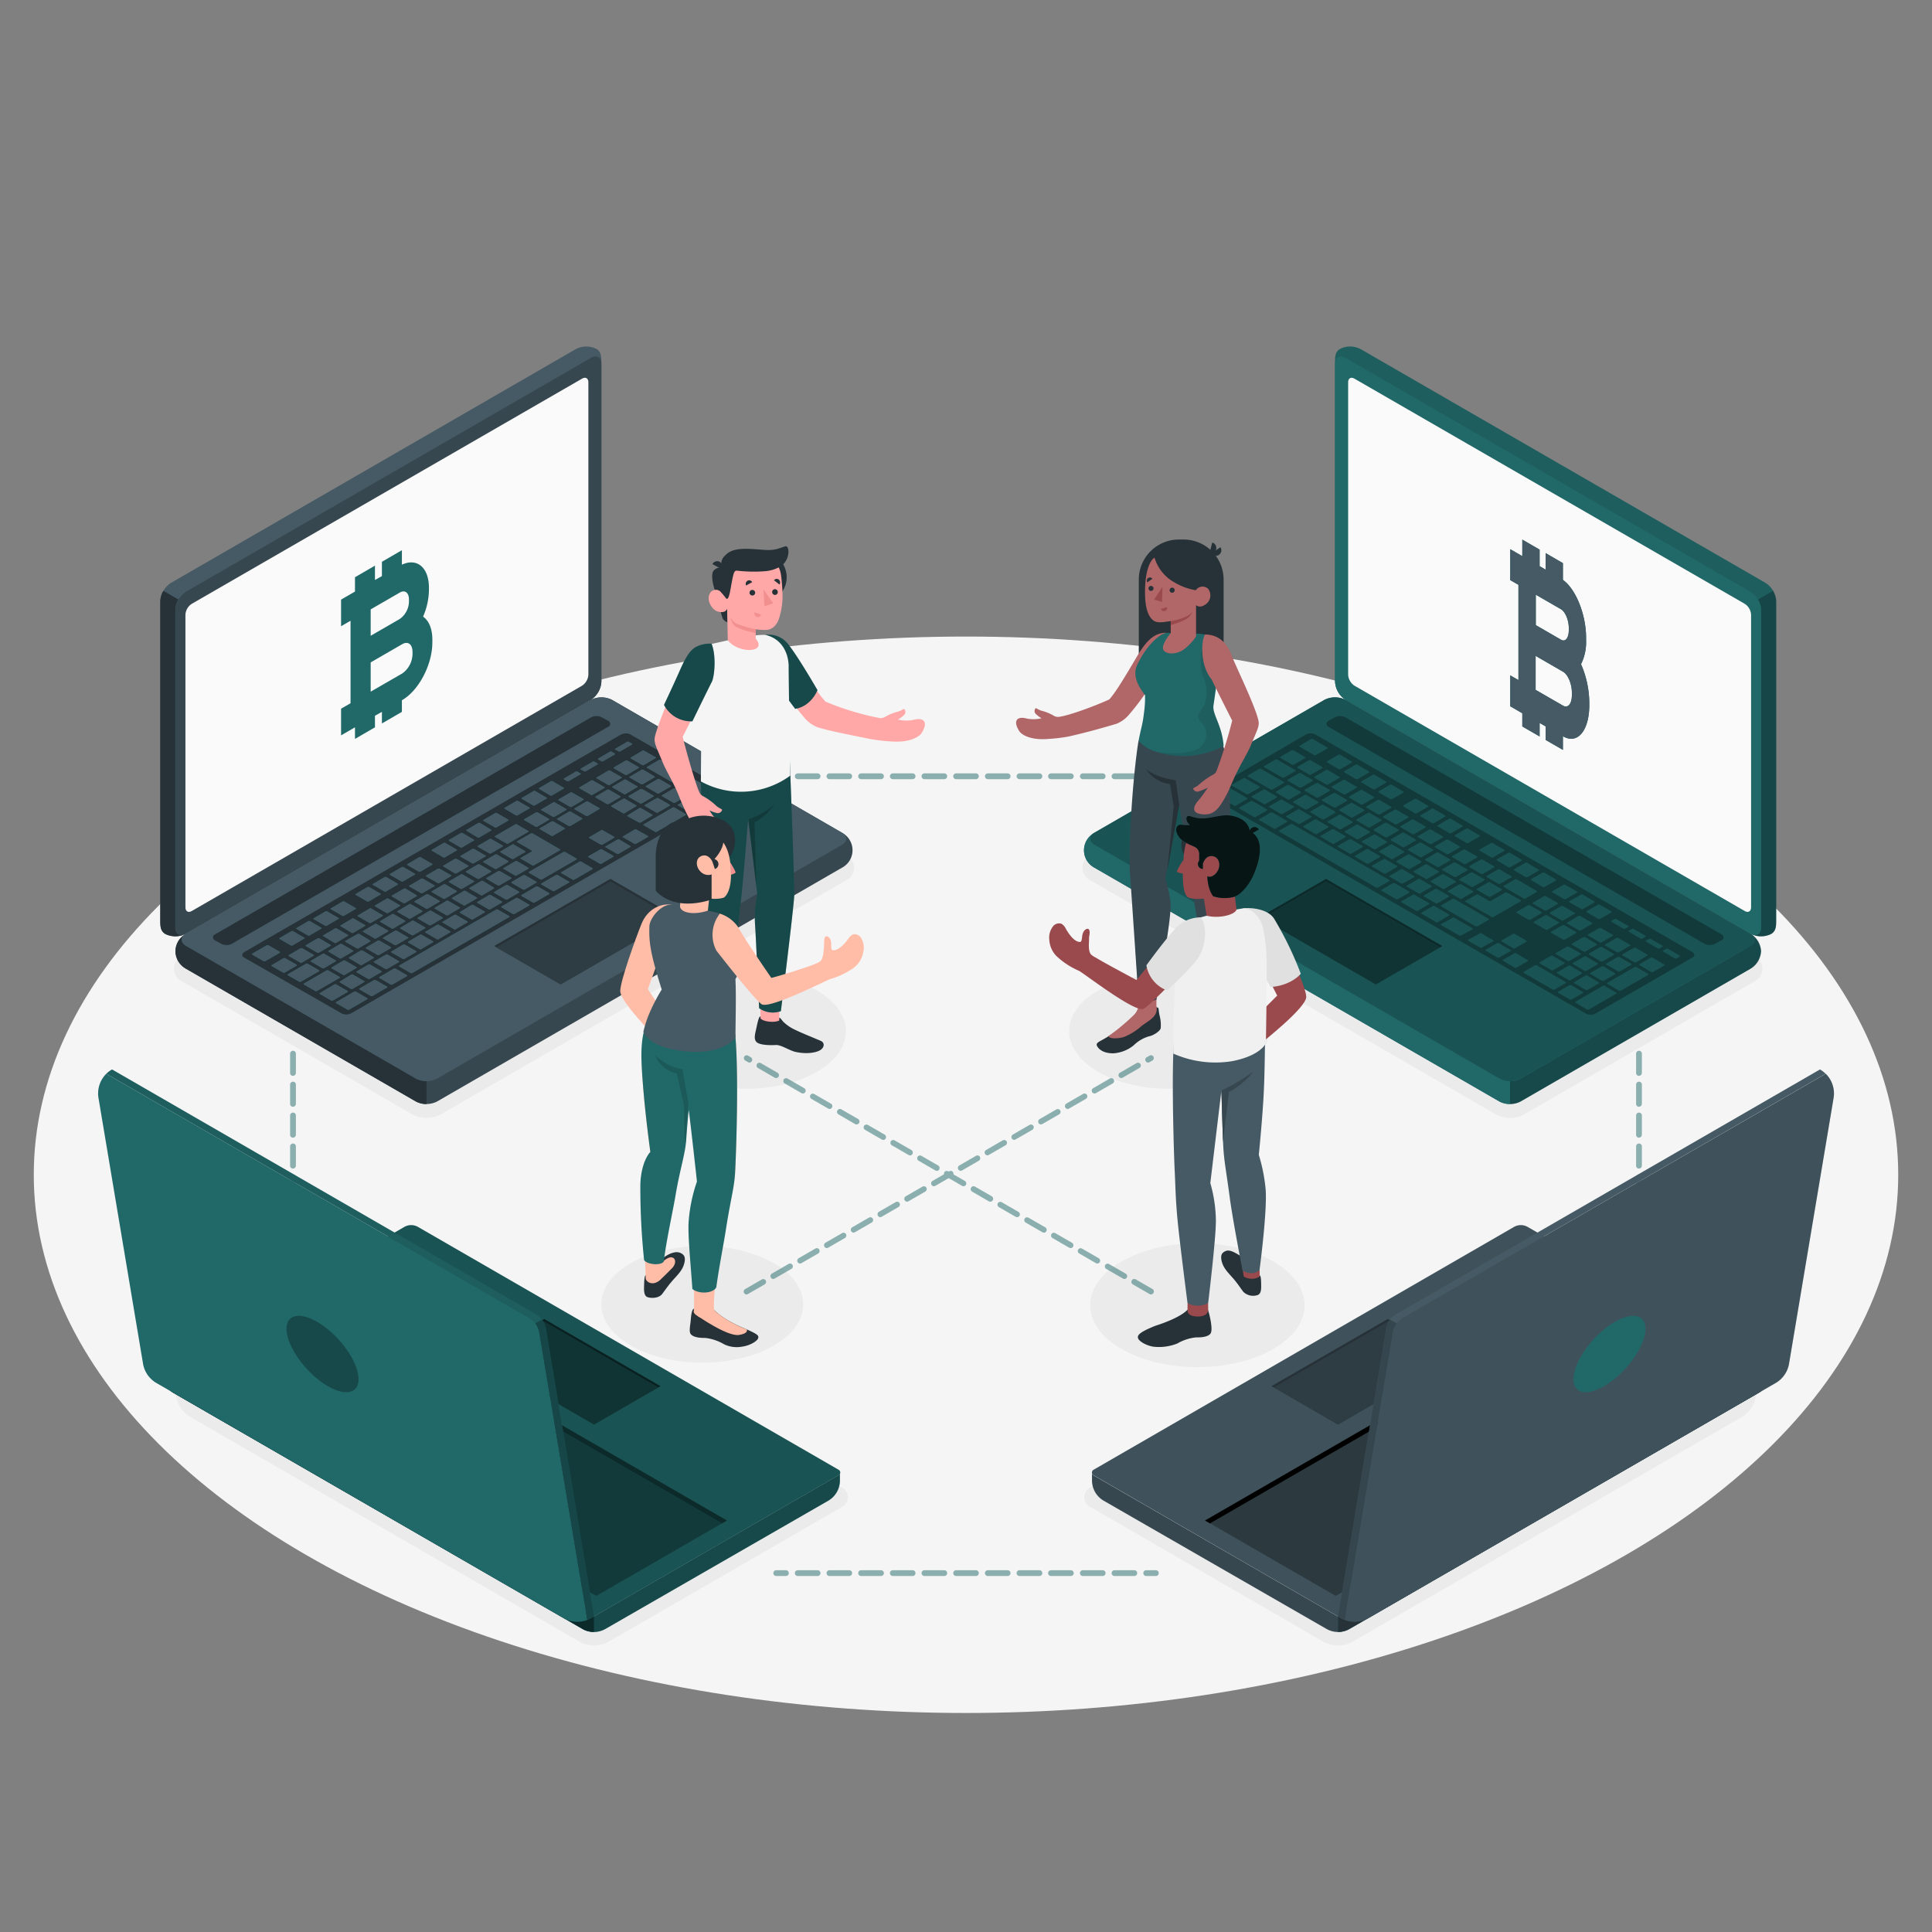 <svg xmlns="http://www.w3.org/2000/svg" xmlns:xlink="http://www.w3.org/1999/xlink" viewBox="0 0 500 500"><rect x="0" y="0" width="500" height="500" fill="#808080" stroke="none"/><defs><clipPath id="freepik--clip-path--inject-68"><path d="M264.63,210.71c0,.28,0,.56,0,.85-.32,8.13-5.05,17.25-11,21.21l-.16.11-.63.39a10.28,10.28,0,0,1-3.71,1.34,6.23,6.23,0,0,1-6.52-3.32,12.7,12.7,0,0,1-1.53-5.63c0-.42,0-.86,0-1.32s0-.84,0-1.26a24.69,24.69,0,0,1,.3-2.68A29.92,29.92,0,0,1,250,203.85a16.93,16.93,0,0,1,1.88-1.48c.31-.21.62-.41.93-.59s.53-.29.79-.42l.22-.1a7.93,7.93,0,0,1,4.88-.78c2.49.48,4.4,2.46,5.32,5.62A16.53,16.53,0,0,1,264.63,210.71Z" style="fill:none"></path></clipPath></defs><g id="freepik--Floor--inject-68"><ellipse id="freepik--floor--inject-68" cx="250" cy="304.03" rx="241.26" ry="139.29" style="fill:#f5f5f5"></ellipse></g><g id="freepik--Shadows--inject-68"><ellipse id="freepik--Shadow--inject-68" cx="181.75" cy="337.57" rx="26.13" ry="15.09" style="fill:#ebebeb"></ellipse><ellipse id="freepik--shadow--inject-68" cx="309.89" cy="337.79" rx="27.75" ry="16.02" style="fill:#ebebeb"></ellipse><ellipse id="freepik--shadow--inject-68" cx="302.53" cy="266.86" rx="25.84" ry="14.92" style="fill:#ebebeb"></ellipse><ellipse id="freepik--shadow--inject-68" cx="193.1" cy="266.86" rx="25.84" ry="14.92" style="fill:#ebebeb"></ellipse><path id="freepik--shadow--inject-68" d="M346.27,425.85a7.64,7.64,0,0,1-3.82-1L282,389.89a2.8,2.8,0,0,1,0-4.85l108.84-62.85a5.6,5.6,0,0,1,5.6,0l54.27,31.33a7.65,7.65,0,0,1,0,13.24L350.09,424.83A7.64,7.64,0,0,1,346.27,425.85Z" style="fill:#ebebeb"></path><path id="freepik--shadow--inject-68" d="M153.73,425.85a7.64,7.64,0,0,0,3.82-1l60.5-34.94a2.8,2.8,0,0,0,0-4.85L109.21,322.19a5.6,5.6,0,0,0-5.6,0L49.34,353.52a7.65,7.65,0,0,0,0,13.24l100.57,58.07A7.64,7.64,0,0,0,153.73,425.85Z" style="fill:#ebebeb"></path><path id="freepik--shadow--inject-68" d="M110.38,289.29a7.54,7.54,0,0,1-3.74-.93L47.14,254a3.64,3.64,0,0,1,0-6.62l104.78-60.49a8,8,0,0,1,7.47,0l59.5,34.36a3.63,3.63,0,0,1,0,6.62l-104.78,60.5A7.6,7.6,0,0,1,110.38,289.29Z" style="fill:#ebebeb"></path><path id="freepik--shadow--inject-68" d="M390.79,289.29a7.47,7.47,0,0,0,3.73-.93L454,254a3.64,3.64,0,0,0,0-6.62L349.25,186.89a8,8,0,0,0-7.47,0l-59.51,34.36a3.64,3.64,0,0,0,0,6.62l104.79,60.5A7.6,7.6,0,0,0,390.79,289.29Z" style="fill:#ebebeb"></path></g><g id="freepik--Lines--inject-68"><g style="opacity:0.5"><path d="M193.22,335a.77.77,0,0,1-.66-.38.75.75,0,0,1,.28-1l4.33-2.5a.74.74,0,0,1,1,.27.75.75,0,0,1-.27,1l-4.33,2.5A.86.86,0,0,1,193.22,335Zm6.92-4a.75.75,0,0,1-.37-1.4l4.33-2.5a.74.74,0,0,1,1,.27.75.75,0,0,1-.27,1l-4.33,2.5A.86.86,0,0,1,200.14,331Zm6.93-4a.76.76,0,0,1-.65-.38.74.74,0,0,1,.28-1l4.33-2.5a.74.74,0,0,1,1,.27.76.76,0,0,1-.27,1l-4.33,2.5A.86.86,0,0,1,207.07,327Zm6.93-4a.76.76,0,0,1-.65-.38.75.75,0,0,1,.27-1l4.33-2.5a.75.75,0,0,1,1,.27.76.76,0,0,1-.28,1l-4.33,2.5A.79.79,0,0,1,214,323Zm6.93-4a.76.76,0,0,1-.65-.38.74.74,0,0,1,.27-1l4.33-2.5a.75.75,0,0,1,1,.27.76.76,0,0,1-.28,1l-4.33,2.5A.82.82,0,0,1,220.93,319Zm6.93-4a.75.75,0,0,1-.38-1.4l4.33-2.5a.74.74,0,0,1,1,.27.75.75,0,0,1-.27,1l-4.33,2.5A.86.86,0,0,1,227.86,315Zm6.92-4a.75.75,0,0,1-.37-1.4l4.33-2.5a.74.74,0,0,1,1,.27.75.75,0,0,1-.27,1l-4.33,2.5A.86.86,0,0,1,234.78,311Zm6.93-4a.76.76,0,0,1-.65-.38.74.74,0,0,1,.28-1l4.33-2.5a.74.74,0,0,1,1,.27.76.76,0,0,1-.27,1l-4.33,2.5A.86.86,0,0,1,241.71,307Zm6.93-4a.76.76,0,0,1-.65-.38.74.74,0,0,1,.28-1l4.33-2.5a.74.74,0,0,1,1,.27.76.76,0,0,1-.27,1L249,302.9A.86.86,0,0,1,248.64,303Zm6.93-4a.76.76,0,0,1-.65-.38.74.74,0,0,1,.27-1l4.33-2.5a.75.75,0,0,1,1,.27.76.76,0,0,1-.28,1l-4.33,2.5A.82.82,0,0,1,255.57,299Zm6.93-4a.76.76,0,0,1-.65-.38.74.74,0,0,1,.27-1l4.33-2.5a.75.75,0,0,1,1,.27.76.76,0,0,1-.28,1l-4.33,2.5A.86.86,0,0,1,262.5,295Zm6.93-4a.77.77,0,0,1-.66-.38.75.75,0,0,1,.28-1l4.33-2.5a.74.74,0,0,1,1,.27.75.75,0,0,1-.27,1l-4.33,2.5A.86.86,0,0,1,269.43,291Zm6.92-4a.75.75,0,0,1-.37-1.4l4.33-2.5a.74.74,0,0,1,1,.27.75.75,0,0,1-.27,1l-4.33,2.5A.86.86,0,0,1,276.35,287Zm6.93-4a.76.76,0,0,1-.65-.38.74.74,0,0,1,.28-1l4.33-2.5a.74.74,0,0,1,1,.27.76.76,0,0,1-.27,1l-4.33,2.5A.86.86,0,0,1,283.28,283Zm6.93-4a.76.76,0,0,1-.65-.38.75.75,0,0,1,.27-1l4.33-2.5a.75.75,0,0,1,1,.27.76.76,0,0,1-.28,1l-4.33,2.5A.79.79,0,0,1,290.21,279Zm6.93-4a.76.76,0,0,1-.65-.38.74.74,0,0,1,.27-1l.75-.43a.74.74,0,0,1,1,.27.76.76,0,0,1-.27,1l-.75.43A.86.86,0,0,1,297.14,275Z" style="fill:#216869"></path><path d="M297.88,335a.79.79,0,0,1-.37-.1l-4.33-2.5a.75.75,0,1,1,.75-1.3l4.33,2.5a.75.75,0,0,1,.27,1A.76.76,0,0,1,297.88,335ZM291,331a.82.82,0,0,1-.37-.1l-4.33-2.5a.76.76,0,0,1-.28-1,.75.75,0,0,1,1-.27l4.33,2.5a.74.74,0,0,1,.27,1A.76.76,0,0,1,291,331ZM284,327a.86.86,0,0,1-.37-.1l-4.33-2.5a.76.76,0,0,1-.28-1,.75.75,0,0,1,1-.27l4.33,2.5a.74.74,0,0,1,.27,1A.76.76,0,0,1,284,327Zm-6.92-4a.86.86,0,0,1-.38-.1l-4.33-2.5a.75.75,0,0,1-.27-1,.74.74,0,0,1,1-.27l4.33,2.5a.75.75,0,0,1,.28,1A.77.77,0,0,1,277.1,323Zm-6.93-4a.86.86,0,0,1-.38-.1l-4.33-2.5a.75.75,0,0,1-.27-1,.74.74,0,0,1,1-.27l4.33,2.5a.75.75,0,0,1-.37,1.4Zm-6.93-4a.86.86,0,0,1-.38-.1l-4.33-2.5a.76.76,0,0,1-.27-1,.74.74,0,0,1,1-.27l4.33,2.5a.74.74,0,0,1,.28,1A.76.76,0,0,1,263.24,315Zm-6.93-4a.79.79,0,0,1-.37-.1l-4.33-2.5a.75.75,0,1,1,.75-1.3l4.33,2.5a.75.75,0,0,1,.27,1A.76.76,0,0,1,256.31,311Zm-6.93-4a.86.86,0,0,1-.37-.1l-4.33-2.5a.76.76,0,0,1-.28-1,.75.75,0,0,1,1-.27l4.33,2.5a.74.74,0,0,1,.27,1A.76.76,0,0,1,249.38,307Zm-6.93-4a.86.86,0,0,1-.37-.1l-4.33-2.5a.75.75,0,0,1-.27-1,.74.74,0,0,1,1-.27l4.33,2.5a.75.75,0,0,1-.38,1.4Zm-6.92-4a.86.86,0,0,1-.38-.1l-4.33-2.5a.75.75,0,0,1-.27-1,.74.74,0,0,1,1-.27l4.33,2.5a.75.75,0,0,1-.37,1.4Zm-6.93-4a.86.86,0,0,1-.38-.1l-4.33-2.5a.75.75,0,0,1-.27-1,.74.74,0,0,1,1-.27l4.33,2.5a.75.75,0,0,1-.37,1.4Zm-6.93-4a.79.79,0,0,1-.37-.1L217,288.4a.75.75,0,1,1,.75-1.3l4.33,2.5a.75.75,0,0,1,.27,1A.76.76,0,0,1,221.67,291Zm-6.93-4a.79.79,0,0,1-.37-.1L210,284.4a.76.76,0,0,1-.28-1,.75.75,0,0,1,1-.27l4.33,2.5a.74.74,0,0,1,.27,1A.76.76,0,0,1,214.74,287Zm-6.93-4a.86.86,0,0,1-.37-.1l-4.33-2.5a.76.76,0,0,1-.28-1,.75.75,0,0,1,1-.27l4.33,2.5a.74.74,0,0,1,.27,1A.76.76,0,0,1,207.81,283Zm-6.92-4a.86.86,0,0,1-.38-.1l-4.33-2.5a.75.75,0,0,1-.27-1,.74.74,0,0,1,1-.27l4.33,2.5a.75.75,0,0,1,.28,1A.77.77,0,0,1,200.89,279ZM194,275a.86.86,0,0,1-.38-.1l-.74-.43a.76.76,0,0,1-.28-1,.75.75,0,0,1,1-.27l.74.43A.75.75,0,0,1,194,275Z" style="fill:#216869"></path><path d="M203.39,201.65h-2.5a.75.75,0,0,1,0-1.5h2.5a.75.75,0,0,1,0,1.5Z" style="fill:#216869"></path><path d="M293.56,201.65h-5.12a.75.75,0,0,1,0-1.5h5.12a.75.75,0,0,1,0,1.5Zm-8.19,0h-5.13a.75.75,0,0,1,0-1.5h5.13a.75.75,0,0,1,0,1.5Zm-8.2,0H272a.75.75,0,0,1,0-1.5h5.13a.75.75,0,0,1,0,1.5Zm-8.2,0h-5.12a.75.75,0,0,1,0-1.5H269a.75.75,0,0,1,0,1.5Zm-8.2,0h-5.12a.75.75,0,0,1,0-1.5h5.12a.75.75,0,0,1,0,1.5Zm-8.2,0h-5.12a.75.75,0,0,1,0-1.5h5.12a.75.75,0,0,1,0,1.5Zm-8.19,0h-5.13a.75.75,0,0,1,0-1.5h5.13a.75.75,0,0,1,0,1.5Zm-8.2,0h-5.12a.75.75,0,0,1,0-1.5h5.12a.75.75,0,0,1,0,1.5Zm-8.2,0h-5.12a.75.75,0,0,1,0-1.5H228a.75.75,0,0,1,0,1.5Zm-8.2,0h-5.12a.75.75,0,0,1,0-1.5h5.12a.75.75,0,0,1,0,1.5Zm-8.19,0h-5.13a.75.75,0,0,1,0-1.5h5.13a.75.75,0,0,1,0,1.5Z" style="fill:#216869"></path><path d="M299.14,201.65h-2.5a.75.75,0,0,1,0-1.5h2.5a.75.75,0,0,1,0,1.5Z" style="fill:#216869"></path><path d="M203.39,407.87h-2.5a.75.75,0,0,1,0-1.5h2.5a.75.75,0,0,1,0,1.5Z" style="fill:#216869"></path><path d="M293.56,407.87h-5.12a.75.75,0,1,1,0-1.5h5.12a.75.75,0,1,1,0,1.5Zm-8.19,0h-5.13a.75.75,0,0,1,0-1.5h5.13a.75.75,0,0,1,0,1.5Zm-8.2,0H272a.75.75,0,0,1,0-1.5h5.13a.75.75,0,0,1,0,1.5Zm-8.2,0h-5.12a.75.75,0,0,1,0-1.5H269a.75.75,0,0,1,0,1.5Zm-8.2,0h-5.12a.75.75,0,1,1,0-1.5h5.12a.75.75,0,0,1,0,1.5Zm-8.2,0h-5.12a.75.75,0,1,1,0-1.5h5.12a.75.75,0,1,1,0,1.5Zm-8.19,0h-5.13a.75.75,0,0,1,0-1.5h5.13a.75.75,0,0,1,0,1.5Zm-8.2,0h-5.12a.75.75,0,0,1,0-1.5h5.12a.75.75,0,0,1,0,1.5Zm-8.2,0h-5.12a.75.75,0,0,1,0-1.5H228a.75.75,0,1,1,0,1.5Zm-8.2,0h-5.12a.75.75,0,1,1,0-1.5h5.12a.75.75,0,0,1,0,1.5Zm-8.19,0h-5.13a.75.75,0,0,1,0-1.5h5.13a.75.75,0,1,1,0,1.5Z" style="fill:#216869"></path><path d="M299.14,407.87h-2.5a.75.75,0,0,1,0-1.5h2.5a.75.75,0,0,1,0,1.5Z" style="fill:#216869"></path><path d="M424.17,325a.75.75,0,0,1-.75-.75v-3.56a.75.75,0,0,1,1.5,0v3.56A.75.75,0,0,1,424.17,325Zm0-6.56a.76.76,0,0,1-.75-.75v-5a.75.75,0,0,1,1.5,0v5A.76.76,0,0,1,424.17,318.42Zm0-8a.76.76,0,0,1-.75-.75v-5a.75.75,0,0,1,1.5,0v5A.76.76,0,0,1,424.17,310.42Zm0-8a.76.76,0,0,1-.75-.75v-5a.75.75,0,0,1,1.5,0v5A.76.76,0,0,1,424.17,302.42Zm0-8a.76.76,0,0,1-.75-.75v-5a.75.75,0,0,1,1.5,0v5A.76.76,0,0,1,424.17,294.42Zm0-8a.76.76,0,0,1-.75-.75v-5a.75.75,0,0,1,1.5,0v5A.76.76,0,0,1,424.17,286.42Zm0-8a.76.76,0,0,1-.75-.75v-5a.75.75,0,0,1,1.5,0v5A.76.76,0,0,1,424.17,278.42Z" style="fill:#216869"></path><path d="M75.83,325a.75.75,0,0,1-.75-.75v-3.56a.75.75,0,0,1,1.5,0v3.56A.75.75,0,0,1,75.83,325Zm0-6.56a.76.76,0,0,1-.75-.75v-5a.75.75,0,0,1,1.5,0v5A.76.76,0,0,1,75.83,318.42Zm0-8a.76.76,0,0,1-.75-.75v-5a.75.75,0,0,1,1.5,0v5A.76.76,0,0,1,75.83,310.42Zm0-8a.76.76,0,0,1-.75-.75v-5a.75.75,0,0,1,1.5,0v5A.76.76,0,0,1,75.83,302.42Zm0-8a.76.76,0,0,1-.75-.75v-5a.75.75,0,0,1,1.5,0v5A.76.76,0,0,1,75.83,294.42Zm0-8a.76.76,0,0,1-.75-.75v-5a.75.75,0,0,1,1.5,0v5A.76.76,0,0,1,75.83,286.42Zm0-8a.76.76,0,0,1-.75-.75v-5a.75.75,0,0,1,1.5,0v5A.76.76,0,0,1,75.83,278.42Z" style="fill:#216869"></path></g></g><g id="freepik--Devices--inject-68"><g id="freepik--green-laptop--inject-68"><path d="M41.88,353.77v1.47a6.06,6.06,0,0,0,3,5.24l105.81,61.08a5.91,5.91,0,0,0,3,.8,6.09,6.09,0,0,0,3-.8l57.68-33.19a6.07,6.07,0,0,0,3-5.24v-2h0v0a.76.76,0,0,1-.38.67l-63.34,36.57Z" style="fill:#216869"></path><path d="M41.88,353.77v1.47a6.06,6.06,0,0,0,3,5.24l105.81,61.08a5.91,5.91,0,0,0,3,.8,6.09,6.09,0,0,0,3-.8l57.68-33.19a6.07,6.07,0,0,0,3-5.24v-2h0v0a.76.76,0,0,1-.38.67l-63.34,36.57Z" style="opacity:0.3"></path><path d="M41.87,353.76l62.74-36.21a3.57,3.57,0,0,1,3.6,0l108.84,62.84a.8.8,0,0,1,0,1.39l-63.32,36.57Z" style="fill:#216869"></path><path d="M41.87,353.76l62.74-36.21a3.57,3.57,0,0,1,3.6,0l108.84,62.84a.8.8,0,0,1,0,1.39l-63.32,36.57Z" style="opacity:0.2"></path><polygon points="154.31 413.02 188.14 393.5 89.2 336.38 55.19 355.79 154.31 413.02" style="opacity:0.3"></polygon><polygon points="55.19 355.79 56.48 356.54 89.2 337.87 186.85 394.25 188.14 393.51 89.2 336.38 55.19 355.79" style="fill:#216869"></polygon><polygon points="55.19 355.79 56.48 356.54 89.2 337.87 186.85 394.25 188.14 393.51 89.2 336.38 55.19 355.79" style="opacity:0.6"></polygon><polygon points="170.94 358.73 170.31 359.09 153.73 368.66 124.23 351.63 123.62 351.29 140.83 341.35 170.94 358.73" style="opacity:0.6"></polygon><polygon points="170.31 359.09 153.73 368.66 124.23 351.63 140.83 342.06 170.31 359.09" style="fill:#216869"></polygon><polygon points="170.31 359.09 153.73 368.66 124.23 351.63 140.83 342.06 170.31 359.09" style="opacity:0.5"></polygon><path d="M153.73,418.34v4a6,6,0,0,1-3-.81L44.9,360.48a6.06,6.06,0,0,1-3-5.24v-1.48Z" style="fill:#216869"></path><path d="M153.73,418.34v4a6,6,0,0,1-3-.81L44.9,360.48a6.06,6.06,0,0,1-3-5.24v-1.48Z" style="opacity:0.6"></path><path d="M152,419.24a7.17,7.17,0,0,1-6.17-.48L40.51,357.94a7.15,7.15,0,0,1-3.49-5L25.49,284.16a6.8,6.8,0,0,1-.1-1.18,7.17,7.17,0,0,1,2.12-5.09L137,341.1a5.34,5.34,0,0,1,2.58,3.71Z" style="fill:#216869"></path><path d="M153.73,418.35l-.72.41a9,9,0,0,1-1,.48l-12.46-74.43A5.34,5.34,0,0,0,137,341.1L27.51,277.89A7.07,7.07,0,0,1,29,276.77l109.7,63.34a5.31,5.31,0,0,1,2.57,3.7Z" style="fill:#216869"></path><path d="M153.73,418.35l-.72.41a9,9,0,0,1-1,.48l-12.46-74.43A5.34,5.34,0,0,0,137,341.1L27.51,277.89A7.07,7.07,0,0,1,29,276.77l109.7,63.34a5.31,5.31,0,0,1,2.57,3.7Z" style="opacity:0.1"></path><path d="M138.54,342.5l1.7-1a5.3,5.3,0,0,1,1,2.29l12.49,74.54-.72.41a9,9,0,0,1-1,.48l-12.46-74.43A5.42,5.42,0,0,0,138.54,342.5Z" style="opacity:0.25"></path><g style="opacity:0.3"><path d="M92.69,355.75c-.77-4.61-5.52-10.72-10.62-13.66s-8.59-1.59-7.82,3,5.53,10.72,10.62,13.66S93.46,360.35,92.69,355.75Z"></path></g></g><g id="freepik--black-laptop--inject-68"><path d="M458.12,353.77v1.47a6.06,6.06,0,0,1-3,5.24L349.29,421.56a5.91,5.91,0,0,1-3,.8,6.09,6.09,0,0,1-3-.8l-57.68-33.19a6.07,6.07,0,0,1-3-5.24v-2h0a.8.8,0,0,0,.39.69l63.34,36.57Z" style="fill:#37474f"></path><path d="M458.13,353.76l-62.74-36.21a3.57,3.57,0,0,0-3.6,0L283,380.39a.8.8,0,0,0,0,1.39l63.32,36.57Z" style="fill:#455a64"></path><g style="opacity:0.2"><path d="M458.13,353.76l-62.74-36.21a3.57,3.57,0,0,0-3.6,0L283,380.39a.8.8,0,0,0,0,1.39l63.32,36.57Z" style="fill:#263238"></path></g><g style="opacity:0.3"><polygon points="345.69 413.02 311.86 393.5 410.8 336.38 444.81 355.79 345.69 413.02"></polygon></g><polygon points="444.81 355.79 443.52 356.54 410.8 337.87 313.15 394.25 311.86 393.51 410.8 336.38 444.81 355.79"></polygon><polygon points="329.06 358.73 329.69 359.09 346.27 368.66 375.77 351.63 376.38 351.29 359.17 341.35 329.06 358.73" style="fill:#263238"></polygon><polygon points="329.69 359.09 346.27 368.66 375.77 351.63 359.17 342.06 329.69 359.09" style="fill:#37474f"></polygon><g style="opacity:0.5"><polygon points="329.69 359.09 346.27 368.66 375.77 351.63 359.17 342.06 329.69 359.09" style="fill:#263238"></polygon></g><path d="M346.27,418.34v4a6,6,0,0,0,3-.81L455.1,360.48a6.06,6.06,0,0,0,3-5.24v-1.48Z" style="fill:#216869"></path><path d="M346.27,418.34v4a6,6,0,0,0,3-.81L455.1,360.48a6.06,6.06,0,0,0,3-5.24v-1.48Z" style="fill:#263238"></path><path d="M348,419.24a7.17,7.17,0,0,0,6.17-.48l105.34-60.82a7.15,7.15,0,0,0,3.49-5l11.53-68.77a6.8,6.8,0,0,0,.1-1.18,7.17,7.17,0,0,0-2.12-5.09L363,341.1a5.34,5.34,0,0,0-2.58,3.71Z" style="fill:#455a64"></path><g style="opacity:0.2"><path d="M348,419.24a7.17,7.17,0,0,0,6.17-.48l105.34-60.82a7.15,7.15,0,0,0,3.49-5l11.53-68.77a6.8,6.8,0,0,0,.1-1.18,7.17,7.17,0,0,0-2.12-5.09L363,341.1a5.34,5.34,0,0,0-2.58,3.71Z" style="fill:#263238"></path></g><path d="M346.27,418.35l.72.41a9,9,0,0,0,1,.48l12.46-74.43A5.34,5.34,0,0,1,363,341.1l109.47-63.21a7.07,7.07,0,0,0-1.46-1.12l-109.7,63.34a5.31,5.31,0,0,0-2.57,3.7Z" style="fill:#455a64"></path><path d="M361.46,342.5l-1.7-1a5.3,5.3,0,0,0-1,2.29l-12.49,74.54.72.41a9,9,0,0,0,1,.48l12.46-74.43A5.42,5.42,0,0,1,361.46,342.5Z" style="fill:#263238;opacity:0.5"></path><path d="M407.31,355.75c.77-4.61,5.52-10.72,10.62-13.66s8.59-1.59,7.82,3-5.53,10.72-10.62,13.66S406.54,360.35,407.31,355.75Z" style="fill:#216869"></path></g><g id="freepik--black-laptop--inject-68"><g id="freepik--Laptop--inject-68"><path d="M45.4,246.17a5.88,5.88,0,0,0,2.74,4.54l59.5,34.36a6.06,6.06,0,0,0,5.47,0l104.78-60.5a5.12,5.12,0,0,0,0-9.07l-59.5-34.37a6.06,6.06,0,0,0-5.47,0L48.14,241.63A5.86,5.86,0,0,0,45.4,246.17Z" style="fill:#37474f"></path><path d="M110.38,279.81v5.91a5.51,5.51,0,0,1-2.73-.65L48.14,250.71a5.11,5.11,0,0,1-.28-8.9c-1.23.88-1.13,2.16.28,3l59.51,34.36A5.52,5.52,0,0,0,110.38,279.81Z" style="fill:#263238"></path><path d="M42.84,241.73c-1.42-.82-1.34-2.2-1.34-3.94v-82.2a6,6,0,0,1,2.73-4.73L149,90.36a5.86,5.86,0,0,1,5.3-.09c1.41.81,1.33,2.19,1.33,3.94V176.4a6,6,0,0,1-2.73,4.73L48.14,241.63A5.86,5.86,0,0,1,42.84,241.73Z" style="fill:#455a64"></path><path d="M47.81,241.8a5.9,5.9,0,0,1-5-.07c-1.41-.82-1.34-2.2-1.34-3.94v-82.2a5.64,5.64,0,0,1,.8-2.69l3.9,2.26h0a5.64,5.64,0,0,0-.8,2.69v82.19C45.4,241.67,46.46,242.4,47.81,241.8Z" style="fill:#263238"></path><path d="M45.4,157.86v82.19c0,1.75,1.23,2.45,2.74,1.58l104.78-60.5a6,6,0,0,0,2.73-4.73V94.21c0-1.75-1.22-2.45-2.73-1.58L48.14,153.13A6,6,0,0,0,45.4,157.86Z" style="fill:#37474f"></path><path d="M48.14,244.79l59.5,34.36a6.06,6.06,0,0,0,5.47,0l104.78-60.5c1.51-.87,1.51-2.28,0-3.15l-59.5-34.37a6.06,6.06,0,0,0-5.47,0L48.14,241.63C46.63,242.5,46.63,243.92,48.14,244.79Z" style="fill:#455a64"></path><path d="M49.61,156.28,150.63,98c.91-.53,1.64-.1,1.64.94v75.68a3.63,3.63,0,0,1-1.64,2.84l-101,58.31c-.91.52-1.64.1-1.64-1V159.12A3.6,3.6,0,0,1,49.61,156.28Z" style="fill:#fafafa"></path><path d="M109.49,159.58a17.73,17.73,0,0,0,1.52-6.9v-.54c0-5.24-3.05-7.84-7-6v-3.75l-5.17,3v3.71l-1.8,1v-3.71l-5.17,3v3.71l-3.6,2.08v6.89l2.45-1.42V182l-2.45,1.41v6.9l3.6-2.08v3l5.17-3v-3l1.8-1v3l5.17-3v-3l.07-.05c4.31-2.48,7.81-9.18,7.81-14.92v-.57C111.93,162.88,111.05,160.65,109.49,159.58Zm-3.65-4.45v.54a5.64,5.64,0,0,1-2.35,4.5l-7.56,4.37v-6.83l.93-.54,6.63-3.83C104.79,152.59,105.84,153.39,105.84,155.13Zm-9.91,16.3,7.56-4.37.63-.36c1.46-.84,2.64.05,2.64,2v.58a6.31,6.31,0,0,1-2.64,5l-7.26,4.19-.93.54Z" style="fill:#216869"></path><path d="M55.7,241.79,153,185.64a3,3,0,0,1,2.74,0l1.62.89a.84.84,0,0,1,0,1.58L60,244.25a3,3,0,0,1-2.73,0l-1.61-.88A.84.84,0,0,1,55.7,241.79Z" style="fill:#263238"></path><path d="M63.33,246.33l97.26-56.16a2.81,2.81,0,0,1,2.5-.13l25.31,14.61c.63.37.52,1-.23,1.45L91,262.17a2.78,2.78,0,0,1-2.5.14L63.1,247.77C62.47,247.41,62.57,246.76,63.33,246.33Z" style="fill:#263238"></path><path d="M147.61,213.76l3-1.76c.13-.07.14-.19,0-.25l-2.91-1.69a.51.51,0,0,0-.45,0l-3,1.76c-.13.07-.14.19,0,.25l2.92,1.68A.49.49,0,0,0,147.61,213.76Zm-4.45-6.08-3,1.75c-.13.08-.14.19,0,.26l2.91,1.68a.51.51,0,0,0,.45,0l3-1.76c.13-.08.14-.19,0-.26l-2.92-1.68A.46.46,0,0,0,143.16,207.68Zm-9.84,5.68-5.15,3c-.13.08-.14.19,0,.26l2.92,1.68a.46.46,0,0,0,.44,0l5.15-3c.13-.08.14-.19,0-.26l-2.91-1.68A.51.51,0,0,0,133.32,213.36Zm5.39-3.11-3,1.75c-.13.08-.15.19,0,.26l2.91,1.68a.49.49,0,0,0,.44,0l3-1.76c.13-.08.14-.19,0-.26l-2.92-1.68A.46.46,0,0,0,138.71,210.25Zm-12,6.89-3,1.76c-.13.08-.14.19,0,.26l2.92,1.68a.46.46,0,0,0,.44,0l3-1.75c.13-.08.14-.19,0-.26l-2.91-1.68A.51.51,0,0,0,126.76,217.14Zm-4.45,2.57-3,1.76c-.13.08-.14.19,0,.26l2.92,1.68a.46.46,0,0,0,.44,0l3-1.75c.13-.08.14-.19,0-.26l-2.91-1.68A.51.51,0,0,0,122.31,219.71Zm11.42,6.87,3.05-1.76c.13-.08.14-.19,0-.26l-2.91-1.68a.46.46,0,0,0-.44,0l-3,1.75c-.13.08-.14.19,0,.26l2.91,1.68A.49.49,0,0,0,133.73,226.58Zm-4.45,2.57,3.05-1.76c.13-.08.14-.19,0-.26l-2.91-1.68a.46.46,0,0,0-.44,0l-3,1.75c-.13.08-.14.19,0,.26l2.91,1.68A.49.49,0,0,0,129.28,229.15Zm-4.45,2.57,3-1.76c.13-.08.14-.19,0-.26L125,228a.46.46,0,0,0-.44,0l-3,1.75c-.13.08-.14.19,0,.26l2.91,1.68A.49.49,0,0,0,124.83,231.72Zm-4.45,2.57,3.05-1.76c.12-.08.14-.19,0-.26l-2.91-1.68a.46.46,0,0,0-.44,0l-3,1.75c-.13.08-.14.19,0,.26l2.92,1.68A.49.49,0,0,0,120.38,234.29Zm22.78-18,3-1.76c.13-.07.14-.19,0-.25l-2.92-1.69a.49.49,0,0,0-.44,0l-3,1.76c-.13.07-.14.19,0,.25l2.91,1.68A.51.51,0,0,0,143.16,216.33Zm-5,7.68,6.8-3.93c.13-.07.14-.18,0-.25l-7.07-4.09a.55.55,0,0,0-.45,0l-3.51,2c-.13.07-.14.19,0,.25l3.75,2.17c.12.06.1.18,0,.25l-2.81,1.62c-.13.08-.14.19,0,.26l2.91,1.68A.49.49,0,0,0,138.18,224Zm-20.32-1.73-3,1.76c-.13.08-.14.19,0,.26L117.7,226a.51.51,0,0,0,.45,0l3-1.75c.13-.08.14-.19,0-.26l-2.92-1.68A.49.49,0,0,0,117.86,222.28Zm-4.45,2.57-3,1.76c-.13.08-.14.19,0,.26l2.91,1.68a.51.51,0,0,0,.45,0l3-1.76c.13-.07.14-.18,0-.25l-2.92-1.68A.49.49,0,0,0,113.41,224.85ZM88.78,252.29a.49.49,0,0,0,.44,0l3-1.75c.13-.08.14-.19,0-.26l-2.92-1.68a.49.49,0,0,0-.44,0l-3,1.76c-.13.08-.15.19,0,.26Zm-11-6.88-3,1.76c-.13.07-.14.19,0,.25l2.92,1.69a.49.49,0,0,0,.44,0l3-1.76c.13-.07.15-.19,0-.25l-2.91-1.69A.52.52,0,0,0,77.81,245.41Zm5.64,5.15a.49.49,0,0,0,.44,0l3-1.76c.13-.08.14-.19,0-.26l-2.91-1.68a.46.46,0,0,0-.44,0l-3,1.75c-.13.08-.14.19,0,.26Zm12.28,2.76,3-1.75c.13-.08.15-.19,0-.26l-2.91-1.68a.51.51,0,0,0-.45,0l-3,1.76c-.13.08-.14.19,0,.26l2.92,1.68A.46.46,0,0,0,95.73,253.32Zm-4.89,2.59a.49.49,0,0,0,.44,0l3-1.75c.13-.08.14-.19,0-.26l-2.91-1.68a.51.51,0,0,0-.45,0L88,254c-.13.08-.14.19,0,.26Zm-8.58-13.07-3.05,1.76c-.13.07-.14.19,0,.25l2.92,1.69a.49.49,0,0,0,.44,0l3-1.76c.13-.07.14-.19,0-.25l-2.91-1.69A.52.52,0,0,0,82.26,242.84ZM104.51,230l-3.05,1.76c-.12.07-.14.19,0,.26l2.91,1.68a.49.49,0,0,0,.44,0l3-1.76c.13-.07.14-.18,0-.25L105,230A.49.49,0,0,0,104.51,230Zm-17.8,10.28-3,1.76c-.13.07-.14.19,0,.25L86.55,244a.49.49,0,0,0,.44,0L90,242.19c.13-.07.14-.19,0-.25l-2.91-1.68A.49.49,0,0,0,86.71,240.27ZM109,227.42l-3,1.76c-.13.07-.15.19,0,.26l2.91,1.68a.49.49,0,0,0,.44,0l3.05-1.76c.13-.07.14-.18,0-.25l-2.92-1.68A.49.49,0,0,0,109,227.42Zm-8.9,5.14-3,1.76c-.13.07-.14.19,0,.26l2.91,1.68a.49.49,0,0,0,.44,0l3-1.76c.13-.07.14-.19,0-.25l-2.91-1.68A.49.49,0,0,0,100.06,232.56Zm-4.45,2.57-3,1.76c-.13.07-.14.19,0,.25l2.91,1.69a.49.49,0,0,0,.44,0l3-1.76c.13-.07.14-.19,0-.25l-2.91-1.68A.49.49,0,0,0,95.61,235.13Zm-4.45,2.57-3,1.76c-.13.07-.14.19,0,.25L91,241.4a.49.49,0,0,0,.44,0l3-1.76c.13-.07.14-.19,0-.25l-2.91-1.68A.49.49,0,0,0,91.16,237.7Zm20.32,1.73,3-1.76c.13-.08.14-.19,0-.26l-2.91-1.68a.51.51,0,0,0-.45,0l-3,1.76c-.13.08-.14.19,0,.26l2.92,1.68A.49.49,0,0,0,111.48,239.43ZM153,202,150,203.75c-.12.08-.14.19,0,.26l2.91,1.68a.49.49,0,0,0,.44,0l3.05-1.76c.13-.08.14-.19,0-.26L153.44,202A.46.46,0,0,0,153,202Zm-5.39,3.11-3,1.75c-.13.08-.14.19,0,.26l2.91,1.68a.51.51,0,0,0,.45,0l3-1.76c.13-.08.14-.19,0-.26l-2.92-1.68A.49.49,0,0,0,147.61,205.11Zm9.84-5.68-3,1.75c-.13.08-.15.19,0,.26l2.91,1.68a.51.51,0,0,0,.45,0l3-1.76c.13-.08.14-.19,0-.26l-2.92-1.68A.49.49,0,0,0,157.45,199.43Zm-24.6,22.85,3.05-1.76c.12-.07.14-.19,0-.25L133,218.58a.49.49,0,0,0-.44,0l-3,1.76c-.13.07-.14.19,0,.25l2.92,1.69A.52.52,0,0,0,132.85,222.28Zm29.49-25.44a.49.49,0,0,0-.44,0l-3,1.75c-.13.08-.14.19,0,.26l2.91,1.68a.51.51,0,0,0,.45,0l3-1.76c.13-.08.14-.19,0-.26Zm-46.41,40,3-1.76c.13-.08.15-.19,0-.26l-2.91-1.68a.51.51,0,0,0-.45,0l-3,1.76c-.13.08-.14.19,0,.26l2.92,1.68A.49.49,0,0,0,115.93,236.86Zm54.58-31.52,3.05-1.76c.12-.07.14-.18,0-.25l-2.91-1.68a.49.49,0,0,0-.44,0l-3,1.76c-.13.08-.14.19,0,.26l2.92,1.68A.49.49,0,0,0,170.51,205.34Zm-8.61.17,3-1.76c.13-.07.14-.19,0-.25l-2.91-1.69a.51.51,0,0,0-.45,0l-3,1.76c-.13.07-.14.19,0,.25l2.91,1.68A.51.51,0,0,0,161.9,205.51Zm4.61-6.27a.51.51,0,0,0-.45,0L163,201c-.13.07-.14.19,0,.25l2.92,1.69a.52.52,0,0,0,.44,0l3-1.76c.13-.07.14-.19,0-.25Zm.93-.54,7.08,4.09a.49.49,0,0,0,.44,0l3-1.75c.13-.08.14-.19,0-.26L171,196.67a.55.55,0,0,0-.45,0l-3,1.76C167.34,198.52,167.33,198.64,167.44,198.7Zm-10.28,5.7-3,1.76c-.13.07-.14.19,0,.25l2.91,1.68a.51.51,0,0,0,.45,0l3-1.76c.13-.07.14-.19,0-.25l-2.92-1.69A.49.49,0,0,0,157.16,204.4Zm-33.5,19.34-3,1.76c-.13.07-.14.19,0,.25l2.92,1.68a.49.49,0,0,0,.44,0l3-1.76c.13-.07.14-.19,0-.25l-2.91-1.69A.51.51,0,0,0,123.66,223.74Zm42-15.81a.49.49,0,0,0,.44,0l3-1.76c.13-.07.15-.18,0-.25l-2.91-1.68a.51.51,0,0,0-.45,0l-3,1.76c-.13.08-.14.19,0,.26Zm-37.51,13.24-3,1.76c-.13.07-.14.19,0,.25l2.92,1.69a.52.52,0,0,0,.44,0l3-1.76c.13-.07.15-.19,0-.25l-2.91-1.69A.51.51,0,0,0,128.11,221.17ZM93.23,249.72a.48.48,0,0,0,.45,0l3-1.75c.13-.08.14-.19,0-.26L93.83,246a.49.49,0,0,0-.44,0l-3,1.76c-.13.08-.15.19,0,.26Zm-5.17-5.42-3,1.75c-.13.08-.14.19,0,.26L87.9,248a.49.49,0,0,0,.44,0l3-1.76c.13-.08.14-.19,0-.26l-2.91-1.68A.46.46,0,0,0,88.06,244.3Zm10.07,2.83,3-1.75c.13-.08.14-.19,0-.26l-2.92-1.68a.49.49,0,0,0-.44,0l-3,1.76c-.13.08-.14.19,0,.26l2.91,1.68A.48.48,0,0,0,98.13,247.13Zm4.45-2.57,3-1.75c.13-.08.14-.19,0-.26l-2.92-1.68a.49.49,0,0,0-.44,0l-3,1.76c-.13.08-.14.19,0,.26l2.91,1.68A.48.48,0,0,0,102.58,244.56ZM107,242l3-1.75c.13-.08.14-.19,0-.26l-2.91-1.68a.51.51,0,0,0-.45,0l-3,1.76c-.13.08-.14.19,0,.26l2.92,1.68A.46.46,0,0,0,107,242Zm-14.52-.26-3.05,1.75c-.13.08-.14.19,0,.26l2.91,1.68a.49.49,0,0,0,.44,0l3-1.76c.13-.08.14-.19,0-.26L93,241.71A.49.49,0,0,0,92.51,241.73ZM97,239.16l-3,1.76c-.13.07-.14.18,0,.25l2.91,1.68a.49.49,0,0,0,.44,0l3.05-1.76c.13-.08.14-.19,0-.26l-2.92-1.68A.49.49,0,0,0,97,239.16Zm17.8-10.28-3,1.76c-.13.07-.14.19,0,.25l2.91,1.68a.51.51,0,0,0,.45,0l3-1.76c.13-.07.14-.19,0-.25l-2.92-1.69A.49.49,0,0,0,114.76,228.88Zm-4.45,2.57-3,1.76c-.13.07-.14.19,0,.25l2.91,1.68a.51.51,0,0,0,.45,0l3-1.76c.13-.07.14-.19,0-.26l-2.92-1.68A.49.49,0,0,0,110.31,231.45Zm8.9-5.14-3,1.76c-.13.07-.14.19,0,.25l2.92,1.68a.49.49,0,0,0,.44,0l3-1.76c.13-.07.14-.19,0-.25l-2.91-1.69A.51.51,0,0,0,119.21,226.31Zm-17.8,10.28-3,1.76c-.12.07-.14.18,0,.25l2.91,1.68a.49.49,0,0,0,.44,0l3-1.76c.13-.08.14-.19,0-.26l-2.92-1.68A.49.49,0,0,0,101.41,236.59Zm4.45-2.57-3,1.76c-.13.07-.15.19,0,.25l2.91,1.68a.51.51,0,0,0,.45,0l3-1.76c.13-.07.14-.19,0-.26L106.3,234A.49.49,0,0,0,105.86,234Zm-5.68,16.73,3-1.75c.12-.08.14-.19,0-.26l-2.91-1.68a.49.49,0,0,0-.44,0l-3.05,1.76c-.13.08-.14.19,0,.26l2.92,1.68A.46.46,0,0,0,100.18,250.75Zm-23.47-1.1L73.8,248a.51.51,0,0,0-.45,0l-3,1.76c-.13.07-.14.19,0,.25l2.92,1.69a.52.52,0,0,0,.44,0l3-1.76C76.81,249.83,76.82,249.71,76.71,249.65Zm5.8,1.45-2.91-1.68a.46.46,0,0,0-.44,0l-4.69,2.7c-.13.08-.14.19,0,.26l2.92,1.68a.49.49,0,0,0,.44,0l4.69-2.7C82.62,251.28,82.63,251.17,82.51,251.1Zm-10.15-4.78-2.91-1.68a.49.49,0,0,0-.44,0l-3.75,2.16c-.13.08-.14.19,0,.26l2.91,1.68a.48.48,0,0,0,.45,0l3.75-2.16C72.46,246.51,72.48,246.39,72.36,246.32Zm2.88-1.65a.52.52,0,0,0,.44,0l3-1.76c.13-.07.14-.19,0-.25L75.84,241a.55.55,0,0,0-.45,0l-3,1.76c-.13.07-.14.19,0,.25Zm12.61,8.16-2.92-1.68a.49.49,0,0,0-.44,0l-5.86,3.38c-.13.08-.14.19,0,.26l2.91,1.68a.49.49,0,0,0,.44,0l5.86-3.39C88,253,88,252.9,87.85,252.83Zm2.05,3.62L87,254.77a.51.51,0,0,0-.45,0L82.8,257c-.13.07-.15.19,0,.25l2.91,1.68a.49.49,0,0,0,.44,0l3.75-2.17C90,256.63,90,256.52,89.9,256.45Zm18.43-30.89a.46.46,0,0,0,.44,0l3-1.75c.13-.08.15-.19,0-.26l-2.91-1.68a.51.51,0,0,0-.45,0l-3,1.76c-.13.08-.14.19,0,.26Zm-8.9,5.14a.46.46,0,0,0,.44,0l3-1.75c.13-.08.14-.19,0-.26L100,227a.51.51,0,0,0-.45,0l-3,1.76c-.13.08-.14.19,0,.26ZM79.69,242.1a.49.49,0,0,0,.44,0l3-1.76c.13-.07.14-.19,0-.25l-2.91-1.69a.55.55,0,0,0-.45,0l-3,1.76c-.13.07-.14.19,0,.25Zm24.19-14a.46.46,0,0,0,.44,0l3-1.75c.13-.08.15-.19,0-.26l-2.91-1.68a.51.51,0,0,0-.45,0l-3,1.76c-.13.08-.14.19,0,.26ZM95,233.27a.51.51,0,0,0,.45,0l3-1.75c.13-.08.14-.19,0-.26l-2.91-1.68a.51.51,0,0,0-.45,0l-3,1.76c-.13.08-.14.19,0,.26Zm-2.89,23.36a.49.49,0,0,0-.44,0L87,259.35c-.13.07-.14.19,0,.25l2.91,1.69a.51.51,0,0,0,.45,0l4.68-2.7c.13-.08.14-.19,0-.26ZM88.59,237a.49.49,0,0,0,.44,0l3-1.76c.13-.07.15-.19,0-.25l-2.91-1.68a.49.49,0,0,0-.44,0l-3,1.76c-.13.07-.14.19,0,.25Zm-4.45,2.57a.49.49,0,0,0,.44,0l3-1.76c.13-.07.15-.19,0-.25l-2.91-1.68a.51.51,0,0,0-.45,0l-3,1.76c-.13.07-.14.19,0,.25ZM174.54,209a.49.49,0,0,0-.44,0l-7.5,4.33c-.13.07-.14.18,0,.25l2.91,1.68a.49.49,0,0,0,.44,0l7.5-4.33c.13-.07.14-.19,0-.25Zm-9.84,5.68a.49.49,0,0,0-.44,0l-3,1.76c-.13.07-.15.19,0,.25l2.91,1.68a.49.49,0,0,0,.44,0l3.05-1.76c.13-.07.14-.19,0-.25Zm-60.07,33.48,3.05-1.75c.13-.08.14-.19,0-.26l-2.91-1.68a.49.49,0,0,0-.44,0l-3,1.76c-.13.08-.14.19,0,.26l2.92,1.68A.46.46,0,0,0,104.63,248.18Zm51.17-28.34a.49.49,0,0,0-.44,0l-3.05,1.76c-.13.07-.14.18,0,.25l2.91,1.68a.49.49,0,0,0,.44,0l3.05-1.76c.13-.07.14-.19,0-.26ZM179,206.45a.49.49,0,0,0-.44,0l-3.05,1.76c-.12.07-.14.19,0,.25l2.91,1.68a.49.49,0,0,0,.44,0l3-1.76c.13-.07.14-.19,0-.25Zm7.37-.88-7.08-4.09a.46.46,0,0,0-.44,0l-3.05,1.75c-.13.08-.14.19,0,.26l7.07,4.08a.49.49,0,0,0,.44,0l3.05-1.76C186.46,205.75,186.47,205.63,186.36,205.57Zm-47.19,23.87a.52.52,0,0,0-.44,0L135,231.62c-.13.08-.14.19,0,.26l2.92,1.68a.49.49,0,0,0,.44,0l3.75-2.17c.13-.07.14-.19,0-.25ZM150.41,223a.49.49,0,0,0-.44,0l-4.68,2.7c-.13.08-.15.19,0,.26l2.91,1.68a.51.51,0,0,0,.45,0l4.68-2.71c.13-.07.14-.19,0-.25ZM128.86,235.4a.49.49,0,0,0-.44,0l-25.07,14.47c-.12.08-.14.19,0,.26l2.91,1.68a.46.46,0,0,0,.44,0l25.07-14.47c.13-.07.14-.19,0-.25Zm-26.47,15.28a.49.49,0,0,0-.44,0l-3.75,2.17c-.13.07-.14.19,0,.25l2.91,1.69a.52.52,0,0,0,.44,0l3.75-2.16c.13-.08.14-.19,0-.26ZM134,232.42a.48.48,0,0,0-.45,0l-3.74,2.16c-.13.07-.15.19,0,.25l2.91,1.69a.49.49,0,0,0,.44,0l3.75-2.16c.13-.08.14-.19,0-.26ZM97.24,253.65a.49.49,0,0,0-.44,0l-3.75,2.16c-.13.08-.14.19,0,.26l2.91,1.68a.51.51,0,0,0,.45,0l3.75-2.17c.12-.07.14-.19,0-.25Zm47.08-27.18a.49.49,0,0,0-.44,0l-3.75,2.17c-.13.07-.14.19,0,.25l2.91,1.69a.49.49,0,0,0,.44,0l3.75-2.16c.13-.08.14-.19,0-.26Zm15.93-9.2a.49.49,0,0,0-.44,0l-3.05,1.76c-.13.07-.14.19,0,.25l2.91,1.68a.49.49,0,0,0,.44,0l3-1.76c.13-.07.14-.19,0-.26Zm10-7,3.05-1.76c.13-.08.14-.19,0-.26l-2.91-1.68a.46.46,0,0,0-.44,0l-3.05,1.75c-.13.08-.14.19,0,.26l2.91,1.68A.49.49,0,0,0,170.22,210.32Zm-18.16.87,3-1.76c.13-.07.14-.19,0-.25l-2.91-1.69a.51.51,0,0,0-.45,0l-3,1.76c-.13.07-.14.19,0,.25l2.92,1.68A.49.49,0,0,0,152.06,211.19Zm-11.82,16.44,8.9-5.14c.13-.08.14-.19,0-.26l-2.91-1.68a.46.46,0,0,0-.44,0l-8.9,5.13c-.13.08-.14.19,0,.26l2.91,1.68A.51.51,0,0,0,140.24,227.63Zm25.09-14.73a.49.49,0,0,0,.44,0l3-1.76c.12-.08.14-.19,0-.26l-2.91-1.68a.49.49,0,0,0-.44,0L162.44,211c-.13.08-.14.19,0,.26Zm-3.72-2.42,3-1.76c.13-.07.14-.19,0-.25l-2.91-1.68a.51.51,0,0,0-.45,0l-3,1.76c-.13.07-.14.19,0,.26l2.92,1.68A.49.49,0,0,0,161.61,210.48ZM135.79,230.2l3-1.76c.13-.08.14-.19,0-.26l-2.92-1.68a.46.46,0,0,0-.44,0l-3,1.75c-.13.08-.14.19,0,.26l2.91,1.68A.51.51,0,0,0,135.79,230.2Zm19.7-11.62a.49.49,0,0,0,.44,0l3-1.76c.13-.08.14-.19,0-.26l-2.91-1.68a.46.46,0,0,0-.44,0l-3.05,1.75c-.13.08-.14.19,0,.26Zm-42,24.47,3-1.76c.13-.08.14-.19,0-.26l-2.91-1.68a.49.49,0,0,0-.44,0l-3,1.76c-.13.08-.14.19,0,.26l2.91,1.68A.49.49,0,0,0,113.53,243.05Zm4.45-2.57,3-1.76c.13-.08.14-.19,0-.26l-2.91-1.68a.46.46,0,0,0-.44,0l-3,1.75c-.13.08-.14.19,0,.26l2.91,1.68A.49.49,0,0,0,118,240.48Zm-8.9,5.13,3-1.75c.13-.08.14-.19,0-.26l-2.91-1.68a.49.49,0,0,0-.44,0l-3,1.76c-.13.08-.14.19,0,.26l2.91,1.68A.46.46,0,0,0,109.08,245.61Zm17.8-10.27,3.05-1.76c.13-.08.14-.19,0-.26L127,231.64a.46.46,0,0,0-.44,0l-3,1.75c-.12.08-.14.19,0,.26l2.91,1.68A.49.49,0,0,0,126.88,235.34Zm-4.45,2.57,3-1.76c.13-.08.14-.19,0-.26l-2.92-1.68a.46.46,0,0,0-.44,0L119.1,236c-.13.08-.14.19,0,.26l2.91,1.68A.49.49,0,0,0,122.43,237.91Zm8.91-5.14,3-1.76c.13-.08.14-.19,0-.26l-2.92-1.68a.46.46,0,0,0-.44,0l-3,1.75c-.13.08-.15.19,0,.26l2.91,1.68A.51.51,0,0,0,131.34,232.77ZM155.62,197a.48.48,0,0,0,.45,0l3-1.75c.13-.08.14-.19,0-.26l-.78-.45a.49.49,0,0,0-.44,0l-3,1.76c-.13.07-.14.18,0,.25ZM133.5,211a.52.52,0,0,0,.44,0l3.05-1.76c.13-.07.14-.19,0-.25l-2.92-1.69a.49.49,0,0,0-.44,0l-3,1.76c-.13.07-.14.19,0,.25Zm8.9-5.14a.51.51,0,0,0,.45,0l3-1.76c.13-.07.14-.19,0-.25L143,202.18a.49.49,0,0,0-.44,0l-3,1.76c-.13.07-.15.19,0,.25Zm-14.33,8.27a.49.49,0,0,0,.44,0l3-1.76c.13-.07.15-.19,0-.26l-2.91-1.68a.51.51,0,0,0-.45,0l-3,1.76c-.13.07-.14.18,0,.25Zm9.88-5.7a.49.49,0,0,0,.44,0l3.05-1.76c.13-.07.14-.19,0-.25l-2.92-1.69a.52.52,0,0,0-.44,0l-3,1.76c-.13.07-.15.19,0,.25ZM119.16,219.3a.51.51,0,0,0,.45,0l3-1.76c.13-.08.14-.19,0-.26l-2.91-1.68a.51.51,0,0,0-.45,0l-3,1.75c-.13.08-.14.19,0,.26Zm4.46-2.57a.49.49,0,0,0,.44,0l3-1.76c.13-.08.14-.19,0-.26L124.22,213a.51.51,0,0,0-.45,0l-3,1.76c-.13.07-.14.18,0,.25Zm23.1-14.57a.49.49,0,0,0,.44,0l3.05-1.76c.13-.07.14-.18,0-.25l-.78-.45a.49.49,0,0,0-.44,0L146,201.46c-.13.07-.14.18,0,.25Zm13.35-7.71a.48.48,0,0,0,.45,0l3-1.75c.13-.08.14-.19,0-.26l-.78-.45a.49.49,0,0,0-.44,0l-3.05,1.76c-.12.07-.14.19,0,.25Zm6.12,3.53a.51.51,0,0,0,.45,0l3-1.76c.13-.08.14-.19,0-.26l-2.92-1.68a.49.49,0,0,0-.44,0l-3,1.76c-.13.07-.14.18,0,.25Zm8.48,9.77,3.05-1.76c.13-.08.14-.19,0-.26l-2.91-1.68a.46.46,0,0,0-.44,0l-3,1.75c-.13.08-.14.19,0,.26l2.91,1.68A.49.49,0,0,0,174.67,207.75Zm-23.5-8.16a.49.49,0,0,0,.44,0l3-1.75c.13-.08.14-.19,0-.26l-.78-.45a.49.49,0,0,0-.44,0l-3.05,1.76c-.13.07-.14.18,0,.25Zm-36.46,22.28a.51.51,0,0,0,.45,0l3-1.76c.13-.08.14-.19,0-.26l-2.92-1.68a.46.46,0,0,0-.44,0l-3,1.75c-.13.08-.14.19,0,.26Z" style="fill:#216869"></path><path d="M147.61,213.76l3-1.76c.13-.07.14-.19,0-.25l-2.91-1.69a.51.51,0,0,0-.45,0l-3,1.76c-.13.07-.14.19,0,.25l2.92,1.68A.49.49,0,0,0,147.61,213.76Zm-4.45-6.08-3,1.75c-.13.08-.14.19,0,.26l2.91,1.68a.51.51,0,0,0,.45,0l3-1.76c.13-.08.14-.19,0-.26l-2.92-1.68A.46.46,0,0,0,143.16,207.68Zm-9.84,5.68-5.15,3c-.13.08-.14.19,0,.26l2.92,1.68a.46.46,0,0,0,.44,0l5.15-3c.13-.08.14-.19,0-.26l-2.91-1.68A.51.51,0,0,0,133.32,213.36Zm5.39-3.11-3,1.75c-.13.08-.15.19,0,.26l2.91,1.68a.49.49,0,0,0,.44,0l3-1.76c.13-.08.14-.19,0-.26l-2.92-1.68A.46.46,0,0,0,138.71,210.25Zm-12,6.89-3,1.76c-.13.08-.14.19,0,.26l2.92,1.68a.46.46,0,0,0,.44,0l3-1.75c.13-.08.14-.19,0-.26l-2.91-1.68A.51.51,0,0,0,126.76,217.14Zm-4.45,2.57-3,1.76c-.13.08-.14.19,0,.26l2.92,1.68a.46.46,0,0,0,.44,0l3-1.75c.13-.08.14-.19,0-.26l-2.91-1.68A.51.51,0,0,0,122.31,219.71Zm11.42,6.87,3.05-1.76c.13-.08.14-.19,0-.26l-2.91-1.68a.46.46,0,0,0-.44,0l-3,1.75c-.13.08-.14.19,0,.26l2.91,1.68A.49.49,0,0,0,133.73,226.58Zm-4.45,2.57,3.05-1.76c.13-.08.14-.19,0-.26l-2.91-1.68a.46.46,0,0,0-.44,0l-3,1.75c-.13.08-.14.19,0,.26l2.91,1.68A.49.49,0,0,0,129.28,229.15Zm-4.45,2.57,3-1.76c.13-.08.14-.19,0-.26L125,228a.46.46,0,0,0-.44,0l-3,1.75c-.13.08-.14.19,0,.26l2.91,1.68A.49.49,0,0,0,124.83,231.72Zm-4.45,2.57,3.05-1.76c.12-.08.14-.19,0-.26l-2.91-1.68a.46.46,0,0,0-.44,0l-3,1.75c-.13.08-.14.19,0,.26l2.92,1.68A.49.49,0,0,0,120.38,234.29Zm22.78-18,3-1.76c.13-.07.14-.19,0-.25l-2.92-1.69a.49.49,0,0,0-.44,0l-3,1.76c-.13.07-.14.19,0,.25l2.91,1.68A.51.51,0,0,0,143.16,216.33Zm-5,7.68,6.8-3.93c.13-.07.14-.18,0-.25l-7.07-4.09a.55.55,0,0,0-.45,0l-3.51,2c-.13.07-.14.19,0,.25l3.75,2.17c.12.06.1.18,0,.25l-2.81,1.62c-.13.08-.14.19,0,.26l2.91,1.68A.49.49,0,0,0,138.18,224Zm-20.32-1.73-3,1.76c-.13.08-.14.19,0,.26L117.7,226a.51.51,0,0,0,.45,0l3-1.75c.13-.08.14-.19,0-.26l-2.92-1.68A.49.49,0,0,0,117.86,222.28Zm-4.45,2.57-3,1.76c-.13.08-.14.19,0,.26l2.91,1.68a.51.51,0,0,0,.45,0l3-1.76c.13-.07.14-.18,0-.25l-2.92-1.68A.49.49,0,0,0,113.41,224.85ZM88.78,252.29a.49.49,0,0,0,.44,0l3-1.75c.13-.08.14-.19,0-.26l-2.92-1.68a.49.49,0,0,0-.44,0l-3,1.76c-.13.08-.15.19,0,.26Zm-11-6.88-3,1.76c-.13.07-.14.19,0,.25l2.92,1.69a.49.49,0,0,0,.44,0l3-1.76c.13-.07.15-.19,0-.25l-2.91-1.69A.52.52,0,0,0,77.81,245.41Zm5.64,5.15a.49.49,0,0,0,.44,0l3-1.76c.13-.08.14-.19,0-.26l-2.91-1.68a.46.46,0,0,0-.44,0l-3,1.75c-.13.08-.14.19,0,.26Zm12.28,2.76,3-1.75c.13-.08.15-.19,0-.26l-2.91-1.68a.51.51,0,0,0-.45,0l-3,1.76c-.13.08-.14.19,0,.26l2.92,1.68A.46.46,0,0,0,95.73,253.32Zm-4.89,2.59a.49.49,0,0,0,.44,0l3-1.75c.13-.08.14-.19,0-.26l-2.91-1.68a.51.51,0,0,0-.45,0L88,254c-.13.08-.14.19,0,.26Zm-8.58-13.07-3.05,1.76c-.13.07-.14.19,0,.25l2.92,1.69a.49.49,0,0,0,.44,0l3-1.76c.13-.07.14-.19,0-.25l-2.91-1.69A.52.52,0,0,0,82.26,242.84ZM104.51,230l-3.05,1.76c-.12.07-.14.19,0,.26l2.91,1.68a.49.49,0,0,0,.44,0l3-1.76c.13-.07.14-.18,0-.25L105,230A.49.49,0,0,0,104.51,230Zm-17.8,10.28-3,1.76c-.13.07-.14.19,0,.25L86.55,244a.49.49,0,0,0,.44,0L90,242.19c.13-.07.14-.19,0-.25l-2.91-1.68A.49.49,0,0,0,86.71,240.27ZM109,227.42l-3,1.76c-.13.07-.15.19,0,.26l2.91,1.68a.49.49,0,0,0,.44,0l3.05-1.76c.13-.07.14-.18,0-.25l-2.92-1.68A.49.49,0,0,0,109,227.42Zm-8.9,5.14-3,1.76c-.13.07-.14.19,0,.26l2.91,1.68a.49.49,0,0,0,.44,0l3-1.76c.13-.07.14-.19,0-.25l-2.91-1.68A.49.49,0,0,0,100.06,232.56Zm-4.45,2.57-3,1.76c-.13.07-.14.19,0,.25l2.91,1.69a.49.49,0,0,0,.44,0l3-1.76c.13-.07.14-.19,0-.25l-2.91-1.68A.49.49,0,0,0,95.61,235.13Zm-4.45,2.57-3,1.76c-.13.07-.14.19,0,.25L91,241.4a.49.49,0,0,0,.44,0l3-1.76c.13-.07.14-.19,0-.25l-2.91-1.68A.49.49,0,0,0,91.16,237.7Zm20.32,1.73,3-1.76c.13-.08.14-.19,0-.26l-2.91-1.68a.51.51,0,0,0-.45,0l-3,1.76c-.13.08-.14.19,0,.26l2.92,1.68A.49.49,0,0,0,111.48,239.43ZM153,202,150,203.75c-.12.08-.14.19,0,.26l2.91,1.68a.49.49,0,0,0,.44,0l3.05-1.76c.13-.08.14-.19,0-.26L153.44,202A.46.46,0,0,0,153,202Zm-5.39,3.11-3,1.75c-.13.08-.14.19,0,.26l2.91,1.68a.51.51,0,0,0,.45,0l3-1.76c.13-.08.14-.19,0-.26l-2.92-1.68A.49.49,0,0,0,147.61,205.11Zm9.84-5.68-3,1.75c-.13.08-.15.19,0,.26l2.91,1.68a.51.51,0,0,0,.45,0l3-1.76c.13-.08.14-.19,0-.26l-2.92-1.68A.49.49,0,0,0,157.45,199.43Zm-24.6,22.85,3.05-1.76c.12-.07.14-.19,0-.25L133,218.58a.49.49,0,0,0-.44,0l-3,1.76c-.13.07-.14.19,0,.25l2.92,1.69A.52.52,0,0,0,132.85,222.28Zm29.49-25.44a.49.49,0,0,0-.44,0l-3,1.75c-.13.08-.14.19,0,.26l2.91,1.68a.51.51,0,0,0,.45,0l3-1.76c.13-.08.14-.19,0-.26Zm-46.41,40,3-1.76c.13-.08.15-.19,0-.26l-2.91-1.68a.51.51,0,0,0-.45,0l-3,1.76c-.13.08-.14.19,0,.26l2.92,1.68A.49.49,0,0,0,115.93,236.86Zm54.58-31.52,3.05-1.76c.12-.07.14-.18,0-.25l-2.91-1.68a.49.49,0,0,0-.44,0l-3,1.76c-.13.08-.14.19,0,.26l2.92,1.68A.49.49,0,0,0,170.51,205.34Zm-8.61.17,3-1.76c.13-.07.14-.19,0-.25l-2.91-1.69a.51.51,0,0,0-.45,0l-3,1.76c-.13.07-.14.19,0,.25l2.91,1.68A.51.51,0,0,0,161.9,205.51Zm4.61-6.27a.51.51,0,0,0-.45,0L163,201c-.13.07-.14.19,0,.25l2.92,1.69a.52.52,0,0,0,.44,0l3-1.76c.13-.07.14-.19,0-.25Zm.93-.54,7.08,4.09a.49.49,0,0,0,.44,0l3-1.75c.13-.08.14-.19,0-.26L171,196.67a.55.55,0,0,0-.45,0l-3,1.76C167.34,198.52,167.33,198.64,167.44,198.7Zm-10.28,5.7-3,1.76c-.13.07-.14.19,0,.25l2.91,1.68a.51.51,0,0,0,.45,0l3-1.76c.13-.07.14-.19,0-.25l-2.92-1.69A.49.49,0,0,0,157.16,204.4Zm-33.5,19.34-3,1.76c-.13.07-.14.19,0,.25l2.92,1.68a.49.49,0,0,0,.44,0l3-1.76c.13-.07.14-.19,0-.25l-2.91-1.69A.51.51,0,0,0,123.66,223.74Zm42-15.81a.49.49,0,0,0,.44,0l3-1.76c.13-.07.15-.18,0-.25l-2.91-1.68a.51.51,0,0,0-.45,0l-3,1.76c-.13.08-.14.19,0,.26Zm-37.51,13.24-3,1.76c-.13.07-.14.19,0,.25l2.92,1.69a.52.52,0,0,0,.44,0l3-1.76c.13-.07.15-.19,0-.25l-2.91-1.69A.51.51,0,0,0,128.11,221.17ZM93.23,249.72a.48.48,0,0,0,.45,0l3-1.75c.13-.08.14-.19,0-.26L93.83,246a.49.49,0,0,0-.44,0l-3,1.76c-.13.08-.15.19,0,.26Zm-5.17-5.42-3,1.75c-.13.08-.14.19,0,.26L87.9,248a.49.49,0,0,0,.44,0l3-1.76c.13-.08.14-.19,0-.26l-2.91-1.68A.46.46,0,0,0,88.06,244.3Zm10.07,2.83,3-1.75c.13-.08.14-.19,0-.26l-2.92-1.68a.49.49,0,0,0-.44,0l-3,1.76c-.13.08-.14.19,0,.26l2.91,1.68A.48.48,0,0,0,98.13,247.13Zm4.45-2.57,3-1.75c.13-.08.14-.19,0-.26l-2.92-1.68a.49.49,0,0,0-.44,0l-3,1.76c-.13.08-.14.19,0,.26l2.91,1.68A.48.48,0,0,0,102.58,244.56ZM107,242l3-1.75c.13-.08.14-.19,0-.26l-2.91-1.68a.51.51,0,0,0-.45,0l-3,1.76c-.13.08-.14.19,0,.26l2.92,1.68A.46.46,0,0,0,107,242Zm-14.52-.26-3.05,1.75c-.13.08-.14.19,0,.26l2.91,1.68a.49.49,0,0,0,.44,0l3-1.76c.13-.08.14-.19,0-.26L93,241.71A.49.49,0,0,0,92.51,241.73ZM97,239.16l-3,1.76c-.13.07-.14.18,0,.25l2.91,1.68a.49.49,0,0,0,.44,0l3.05-1.76c.13-.08.14-.19,0-.26l-2.92-1.68A.49.49,0,0,0,97,239.16Zm17.8-10.28-3,1.76c-.13.07-.14.19,0,.25l2.91,1.68a.51.51,0,0,0,.45,0l3-1.76c.13-.07.14-.19,0-.25l-2.92-1.69A.49.49,0,0,0,114.76,228.88Zm-4.45,2.57-3,1.76c-.13.07-.14.19,0,.25l2.91,1.68a.51.51,0,0,0,.45,0l3-1.76c.13-.07.14-.19,0-.26l-2.92-1.68A.49.49,0,0,0,110.31,231.45Zm8.9-5.14-3,1.76c-.13.07-.14.19,0,.25l2.92,1.68a.49.49,0,0,0,.44,0l3-1.76c.13-.07.14-.19,0-.25l-2.91-1.69A.51.51,0,0,0,119.21,226.31Zm-17.8,10.28-3,1.76c-.12.07-.14.18,0,.25l2.91,1.68a.49.49,0,0,0,.44,0l3-1.76c.13-.08.14-.19,0-.26l-2.92-1.68A.49.49,0,0,0,101.41,236.59Zm4.45-2.57-3,1.76c-.13.07-.15.19,0,.25l2.91,1.68a.51.51,0,0,0,.45,0l3-1.76c.13-.07.14-.19,0-.26L106.3,234A.49.49,0,0,0,105.86,234Zm-5.68,16.73,3-1.75c.12-.08.14-.19,0-.26l-2.91-1.68a.49.49,0,0,0-.44,0l-3.05,1.76c-.13.08-.14.19,0,.26l2.92,1.68A.46.46,0,0,0,100.18,250.75Zm-23.47-1.1L73.8,248a.51.51,0,0,0-.45,0l-3,1.76c-.13.07-.14.19,0,.25l2.92,1.69a.52.52,0,0,0,.44,0l3-1.76C76.81,249.83,76.82,249.71,76.71,249.65Zm5.8,1.45-2.91-1.68a.46.46,0,0,0-.44,0l-4.69,2.7c-.13.08-.14.19,0,.26l2.92,1.68a.49.49,0,0,0,.44,0l4.69-2.7C82.62,251.28,82.63,251.17,82.51,251.1Zm-10.15-4.78-2.91-1.68a.49.49,0,0,0-.44,0l-3.75,2.16c-.13.08-.14.19,0,.26l2.91,1.68a.48.48,0,0,0,.45,0l3.75-2.16C72.46,246.51,72.48,246.39,72.36,246.32Zm2.88-1.65a.52.52,0,0,0,.44,0l3-1.76c.13-.07.14-.19,0-.25L75.84,241a.55.55,0,0,0-.45,0l-3,1.76c-.13.07-.14.19,0,.25Zm12.61,8.16-2.92-1.68a.49.49,0,0,0-.44,0l-5.86,3.38c-.13.08-.14.19,0,.26l2.91,1.68a.49.49,0,0,0,.44,0l5.86-3.39C88,253,88,252.9,87.85,252.83Zm2.05,3.62L87,254.77a.51.51,0,0,0-.45,0L82.8,257c-.13.07-.15.19,0,.25l2.91,1.68a.49.49,0,0,0,.44,0l3.75-2.17C90,256.63,90,256.52,89.9,256.45Zm18.43-30.89a.46.46,0,0,0,.44,0l3-1.75c.13-.08.15-.19,0-.26l-2.91-1.68a.51.51,0,0,0-.45,0l-3,1.76c-.13.08-.14.19,0,.26Zm-8.9,5.14a.46.46,0,0,0,.44,0l3-1.75c.13-.08.14-.19,0-.26L100,227a.51.51,0,0,0-.45,0l-3,1.76c-.13.08-.14.19,0,.26ZM79.69,242.1a.49.49,0,0,0,.44,0l3-1.76c.13-.07.14-.19,0-.25l-2.91-1.69a.55.55,0,0,0-.45,0l-3,1.76c-.13.07-.14.19,0,.25Zm24.19-14a.46.46,0,0,0,.44,0l3-1.75c.13-.08.15-.19,0-.26l-2.91-1.68a.51.51,0,0,0-.45,0l-3,1.76c-.13.08-.14.19,0,.26ZM95,233.27a.51.51,0,0,0,.45,0l3-1.75c.13-.08.14-.19,0-.26l-2.91-1.68a.51.51,0,0,0-.45,0l-3,1.76c-.13.08-.14.19,0,.26Zm-2.89,23.36a.49.49,0,0,0-.44,0L87,259.35c-.13.07-.14.19,0,.25l2.91,1.69a.51.51,0,0,0,.45,0l4.68-2.7c.13-.08.14-.19,0-.26ZM88.59,237a.49.49,0,0,0,.44,0l3-1.76c.13-.07.15-.19,0-.25l-2.91-1.68a.49.49,0,0,0-.44,0l-3,1.76c-.13.07-.14.19,0,.25Zm-4.45,2.57a.49.49,0,0,0,.44,0l3-1.76c.13-.07.15-.19,0-.25l-2.91-1.68a.51.51,0,0,0-.45,0l-3,1.76c-.13.07-.14.19,0,.25ZM174.54,209a.49.49,0,0,0-.44,0l-7.5,4.33c-.13.07-.14.18,0,.25l2.91,1.68a.49.49,0,0,0,.44,0l7.5-4.33c.13-.07.14-.19,0-.25Zm-9.84,5.68a.49.49,0,0,0-.44,0l-3,1.76c-.13.07-.15.19,0,.25l2.91,1.68a.49.49,0,0,0,.44,0l3.05-1.76c.13-.07.14-.19,0-.25Zm-60.07,33.48,3.05-1.75c.13-.08.14-.19,0-.26l-2.91-1.68a.49.49,0,0,0-.44,0l-3,1.76c-.13.08-.14.19,0,.26l2.92,1.68A.46.46,0,0,0,104.63,248.18Zm51.17-28.34a.49.49,0,0,0-.44,0l-3.05,1.76c-.13.07-.14.18,0,.25l2.91,1.68a.49.49,0,0,0,.44,0l3.05-1.76c.13-.07.14-.19,0-.26ZM179,206.45a.49.49,0,0,0-.44,0l-3.05,1.76c-.12.07-.14.19,0,.25l2.91,1.68a.49.49,0,0,0,.44,0l3-1.76c.13-.07.14-.19,0-.25Zm7.37-.88-7.08-4.09a.46.46,0,0,0-.44,0l-3.05,1.75c-.13.08-.14.19,0,.26l7.07,4.08a.49.49,0,0,0,.44,0l3.05-1.76C186.46,205.75,186.47,205.63,186.36,205.57Zm-47.19,23.87a.52.52,0,0,0-.44,0L135,231.62c-.13.08-.14.19,0,.26l2.92,1.68a.49.49,0,0,0,.44,0l3.75-2.17c.13-.07.14-.19,0-.25ZM150.41,223a.49.49,0,0,0-.44,0l-4.68,2.7c-.13.08-.15.19,0,.26l2.91,1.68a.51.51,0,0,0,.45,0l4.68-2.71c.13-.07.14-.19,0-.25ZM128.86,235.4a.49.49,0,0,0-.44,0l-25.07,14.47c-.12.08-.14.19,0,.26l2.91,1.68a.46.46,0,0,0,.44,0l25.07-14.47c.13-.07.14-.19,0-.25Zm-26.47,15.28a.49.49,0,0,0-.44,0l-3.75,2.17c-.13.07-.14.19,0,.25l2.91,1.69a.52.52,0,0,0,.44,0l3.75-2.16c.13-.08.14-.19,0-.26ZM134,232.42a.48.48,0,0,0-.45,0l-3.74,2.16c-.13.07-.15.19,0,.25l2.91,1.69a.49.49,0,0,0,.44,0l3.75-2.16c.13-.08.14-.19,0-.26ZM97.24,253.65a.49.49,0,0,0-.44,0l-3.75,2.16c-.13.08-.14.19,0,.26l2.91,1.68a.51.51,0,0,0,.45,0l3.75-2.17c.12-.07.14-.19,0-.25Zm47.08-27.18a.49.49,0,0,0-.44,0l-3.75,2.17c-.13.07-.14.19,0,.25l2.91,1.69a.49.49,0,0,0,.44,0l3.75-2.16c.13-.08.14-.19,0-.26Zm15.93-9.2a.49.49,0,0,0-.44,0l-3.05,1.76c-.13.07-.14.19,0,.25l2.91,1.68a.49.49,0,0,0,.44,0l3-1.76c.13-.07.14-.19,0-.26Zm10-7,3.05-1.76c.13-.08.14-.19,0-.26l-2.91-1.68a.46.46,0,0,0-.44,0l-3.05,1.75c-.13.08-.14.19,0,.26l2.91,1.68A.49.49,0,0,0,170.22,210.32Zm-18.16.87,3-1.76c.13-.07.14-.19,0-.25l-2.91-1.69a.51.51,0,0,0-.45,0l-3,1.76c-.13.07-.14.19,0,.25l2.92,1.68A.49.49,0,0,0,152.06,211.19Zm-11.82,16.44,8.9-5.14c.13-.08.14-.19,0-.26l-2.91-1.68a.46.46,0,0,0-.44,0l-8.9,5.13c-.13.08-.14.19,0,.26l2.91,1.68A.51.51,0,0,0,140.24,227.63Zm25.09-14.73a.49.49,0,0,0,.44,0l3-1.76c.12-.08.14-.19,0-.26l-2.91-1.68a.49.49,0,0,0-.44,0L162.44,211c-.13.08-.14.19,0,.26Zm-3.72-2.42,3-1.76c.13-.07.14-.19,0-.25l-2.91-1.68a.51.51,0,0,0-.45,0l-3,1.76c-.13.07-.14.19,0,.26l2.92,1.68A.49.49,0,0,0,161.61,210.48ZM135.79,230.2l3-1.76c.13-.08.14-.19,0-.26l-2.92-1.68a.46.46,0,0,0-.44,0l-3,1.75c-.13.08-.14.19,0,.26l2.91,1.68A.51.51,0,0,0,135.79,230.2Zm19.7-11.62a.49.49,0,0,0,.44,0l3-1.76c.13-.08.14-.19,0-.26l-2.91-1.68a.46.46,0,0,0-.44,0l-3.05,1.75c-.13.08-.14.19,0,.26Zm-42,24.47,3-1.76c.13-.08.14-.19,0-.26l-2.91-1.68a.49.49,0,0,0-.44,0l-3,1.76c-.13.08-.14.19,0,.26l2.91,1.68A.49.49,0,0,0,113.53,243.05Zm4.45-2.57,3-1.76c.13-.08.14-.19,0-.26l-2.91-1.68a.46.46,0,0,0-.44,0l-3,1.75c-.13.08-.14.19,0,.26l2.91,1.68A.49.49,0,0,0,118,240.48Zm-8.9,5.13,3-1.75c.13-.08.14-.19,0-.26l-2.91-1.68a.49.49,0,0,0-.44,0l-3,1.76c-.13.08-.14.19,0,.26l2.91,1.68A.46.46,0,0,0,109.08,245.61Zm17.8-10.27,3.05-1.76c.13-.08.14-.19,0-.26L127,231.64a.46.46,0,0,0-.44,0l-3,1.75c-.12.08-.14.19,0,.26l2.91,1.68A.49.49,0,0,0,126.88,235.34Zm-4.45,2.57,3-1.76c.13-.08.14-.19,0-.26l-2.92-1.68a.46.46,0,0,0-.44,0L119.1,236c-.13.08-.14.19,0,.26l2.91,1.68A.49.49,0,0,0,122.43,237.91Zm8.91-5.14,3-1.76c.13-.08.14-.19,0-.26l-2.92-1.68a.46.46,0,0,0-.44,0l-3,1.75c-.13.08-.15.19,0,.26l2.91,1.68A.51.51,0,0,0,131.34,232.77ZM155.62,197a.48.48,0,0,0,.45,0l3-1.75c.13-.08.14-.19,0-.26l-.78-.45a.49.49,0,0,0-.44,0l-3,1.76c-.13.07-.14.18,0,.25ZM133.5,211a.52.52,0,0,0,.44,0l3.05-1.76c.13-.07.14-.19,0-.25l-2.92-1.69a.49.49,0,0,0-.44,0l-3,1.76c-.13.07-.14.19,0,.25Zm8.9-5.14a.51.51,0,0,0,.45,0l3-1.76c.13-.07.14-.19,0-.25L143,202.18a.49.49,0,0,0-.44,0l-3,1.76c-.13.07-.15.19,0,.25Zm-14.33,8.27a.49.49,0,0,0,.44,0l3-1.76c.13-.07.15-.19,0-.26l-2.91-1.68a.51.51,0,0,0-.45,0l-3,1.76c-.13.07-.14.18,0,.25Zm9.88-5.7a.49.49,0,0,0,.44,0l3.05-1.76c.13-.07.14-.19,0-.25l-2.92-1.69a.52.52,0,0,0-.44,0l-3,1.76c-.13.07-.15.19,0,.25ZM119.16,219.3a.51.51,0,0,0,.45,0l3-1.76c.13-.08.14-.19,0-.26l-2.91-1.68a.51.51,0,0,0-.45,0l-3,1.75c-.13.08-.14.19,0,.26Zm4.46-2.57a.49.49,0,0,0,.44,0l3-1.76c.13-.08.14-.19,0-.26L124.22,213a.51.51,0,0,0-.45,0l-3,1.76c-.13.07-.14.18,0,.25Zm23.1-14.57a.49.49,0,0,0,.44,0l3.05-1.76c.13-.07.14-.18,0-.25l-.78-.45a.49.49,0,0,0-.44,0L146,201.46c-.13.07-.14.18,0,.25Zm13.35-7.71a.48.48,0,0,0,.45,0l3-1.75c.13-.08.14-.19,0-.26l-.78-.45a.49.49,0,0,0-.44,0l-3.05,1.76c-.12.07-.14.19,0,.25Zm6.12,3.53a.51.51,0,0,0,.45,0l3-1.76c.13-.08.14-.19,0-.26l-2.92-1.68a.49.49,0,0,0-.44,0l-3,1.76c-.13.07-.14.18,0,.25Zm8.48,9.77,3.05-1.76c.13-.08.14-.19,0-.26l-2.91-1.68a.46.46,0,0,0-.44,0l-3,1.75c-.13.08-.14.19,0,.26l2.91,1.68A.49.49,0,0,0,174.67,207.75Zm-23.5-8.16a.49.49,0,0,0,.44,0l3-1.75c.13-.08.14-.19,0-.26l-.78-.45a.49.49,0,0,0-.44,0l-3.05,1.76c-.13.07-.14.18,0,.25Zm-36.46,22.28a.51.51,0,0,0,.45,0l3-1.76c.13-.08.14-.19,0-.26l-2.92-1.68a.46.46,0,0,0-.44,0l-3,1.75c-.13.08-.14.19,0,.26Z" style="fill:#455a64"></path><polygon points="127.89 244.83 128.51 245.19 145.09 254.76 174.59 237.73 175.2 237.38 157.99 227.45 127.89 244.83" style="fill:#263238"></polygon><polygon points="128.51 245.19 145.09 254.76 174.59 237.73 157.99 228.16 128.51 245.19" style="fill:#37474f"></polygon><g style="opacity:0.5"><polygon points="128.51 245.19 145.09 254.76 174.59 237.73 157.99 228.16 128.51 245.19" style="fill:#263238"></polygon></g><path d="M42.84,241.72a3.73,3.73,0,0,0,.84.36,3.31,3.31,0,0,1-.84-.35l-.26-.17A2.26,2.26,0,0,0,42.84,241.72Z" style="fill:#216869"></path><path d="M47.62,242l.05,0s0,0,0,0Z" style="fill:#216869"></path></g></g><g id="freepik--green-laptop--inject-68"><g id="freepik--laptop--inject-68"><path d="M455.76,246.17a5.86,5.86,0,0,1-2.73,4.54l-59.51,34.36a6,6,0,0,1-5.46,0l-104.79-60.5a5.13,5.13,0,0,1,0-9.07l59.51-34.37a6.06,6.06,0,0,1,5.47,0L453,241.63A5.85,5.85,0,0,1,455.76,246.17Z" style="fill:#216869"></path><path d="M390.79,279.8v5.92a5.51,5.51,0,0,0,2.73-.65L453,250.71a5.11,5.11,0,0,0,.28-8.9c1.22.88,1.13,2.16-.28,3l-59.51,34.36A5.51,5.51,0,0,1,390.79,279.8Z" style="opacity:0.3"></path><path d="M458.33,241.73c1.41-.82,1.34-2.2,1.34-3.94v-82.2a6,6,0,0,0-2.74-4.73L352.15,90.36a5.86,5.86,0,0,0-5.3-.09c-1.41.81-1.34,2.19-1.34,3.94V176.4a6,6,0,0,0,2.74,4.73L453,241.63A5.86,5.86,0,0,0,458.33,241.73Z" style="fill:#216869"></path><path d="M458.33,241.73c1.41-.82,1.34-2.2,1.34-3.94v-82.2a6,6,0,0,0-2.74-4.73L352.15,90.36a5.86,5.86,0,0,0-5.3-.09c-1.41.81-1.34,2.19-1.34,3.94V176.4a6,6,0,0,0,2.74,4.73L453,241.63A5.86,5.86,0,0,0,458.33,241.73Z" style="opacity:0.1"></path><path d="M453.35,241.8a5.92,5.92,0,0,0,5-.07c1.41-.82,1.34-2.2,1.34-3.94v-82.2a5.55,5.55,0,0,0-.81-2.69l-3.9,2.26h0a5.55,5.55,0,0,1,.81,2.69v82.19C455.77,241.67,454.71,242.4,453.35,241.8Z" style="opacity:0.25"></path><path d="M455.76,157.86v82.19c0,1.75-1.22,2.45-2.73,1.58l-104.78-60.5a6,6,0,0,1-2.74-4.73V94.21c0-1.75,1.23-2.45,2.74-1.58L453,153.13A6,6,0,0,1,455.76,157.86Z" style="fill:#216869"></path><path d="M453,244.79l-59.51,34.36a6,6,0,0,1-5.46,0l-104.79-60.5c-1.51-.87-1.51-2.28,0-3.15l59.51-34.37a6.06,6.06,0,0,1,5.47,0L453,241.63C454.54,242.5,454.54,243.92,453,244.79Z" style="fill:#216869"></path><path d="M453,244.79l-59.51,34.36a6,6,0,0,1-5.46,0l-104.79-60.5c-1.51-.87-1.51-2.28,0-3.15l59.51-34.37a6.06,6.06,0,0,1,5.47,0L453,241.63C454.54,242.5,454.54,243.92,453,244.79Z" style="opacity:0.2"></path><path d="M390.79,285.72a5.62,5.62,0,0,1-2.73-.65l-104.79-60.5a5.09,5.09,0,0,1-.5-8.72c-1,.86-.82,2.05.5,2.81l104.79,60.49a5.62,5.62,0,0,0,2.73.65Z" style="fill:#216869"></path><path d="M451.56,156.28,350.54,98c-.91-.53-1.64-.1-1.64.94v75.68a3.63,3.63,0,0,0,1.64,2.84l101,58.31c.91.52,1.64.1,1.64-1V159.12A3.6,3.6,0,0,0,451.56,156.28Z" style="fill:#fafafa"></path><path d="M409.17,171.89a12.84,12.84,0,0,0,1.31-6.19v-.63c0-6-2.64-12.62-6-15v-4.33L400,143.14v4.28l-1.55-.9v-4.28l-4.48-2.59v4.28l-3.12-1.8v8l2.12,1.22V176l-2.12-1.22v8l3.12,1.81V188l4.48,2.59v-3.5l1.55.9v3.5l4.48,2.58v-3.5l.07,0c3.72,2.16,6.76-1.49,6.76-8.12v-.66A25.53,25.53,0,0,0,409.17,171.89Zm-3.17-9.4v.62c0,2-.91,3.1-2,2.45l-6.54-3.78V153.9l.81.47,5.73,3.31C405.09,158.33,406,160.49,406,162.49Zm-8.58,7.25,6.54,3.78.56.32c1.26.73,2.28,3.15,2.28,5.39v.66c0,2.24-1,3.47-2.28,2.74L398.23,179l-.81-.46Z" style="fill:#216869"></path><path d="M409.17,171.89a12.84,12.84,0,0,0,1.31-6.19v-.63c0-6-2.64-12.62-6-15v-4.33L400,143.14v4.28l-1.55-.9v-4.28l-4.48-2.59v4.28l-3.12-1.8v8l2.12,1.22V176l-2.12-1.22v8l3.12,1.81V188l4.48,2.59v-3.5l1.55.9v3.5l4.48,2.58v-3.5l.07,0c3.72,2.16,6.76-1.49,6.76-8.12v-.66A25.53,25.53,0,0,0,409.17,171.89Zm-3.17-9.4v.62c0,2-.91,3.1-2,2.45l-6.54-3.78V153.9l.81.47,5.73,3.31C405.09,158.33,406,160.49,406,162.49Zm-8.58,7.25,6.54,3.78.56.32c1.26.73,2.28,3.15,2.28,5.39v.66c0,2.24-1,3.47-2.28,2.74L398.23,179l-.81-.46Z" style="fill:#455a64"></path><path d="M445.47,241.79,348.2,185.64a3,3,0,0,0-2.73,0l-1.62.89a.84.84,0,0,0,0,1.58l97.28,56.14a3,3,0,0,0,2.73,0l1.61-.88A.84.84,0,0,0,445.47,241.79Z" style="opacity:0.3"></path><path d="M340.59,190.17l97.26,56.15c.76.44.86,1.08.24,1.44l-25.32,14.62a2.78,2.78,0,0,1-2.5-.14l-97.13-56.09c-.75-.43-.86-1.08-.24-1.44L338.1,190A2.76,2.76,0,0,1,340.59,190.17Z" style="opacity:0.3"></path><path d="M397,238.83l3.05,1.75a.46.46,0,0,0,.44,0l2.91-1.68c.12-.07.11-.18,0-.26l-3.05-1.76a.49.49,0,0,0-.44,0L397,238.57C396.86,238.64,396.87,238.75,397,238.83Zm10.54-2.57-3.05-1.76a.49.49,0,0,0-.44,0l-2.91,1.68c-.12.06-.11.18,0,.25l3,1.76a.49.49,0,0,0,.44,0l2.91-1.69C407.68,236.45,407.67,236.33,407.54,236.26Zm-9.84-5.68-5.15-3a.51.51,0,0,0-.45,0l-2.91,1.68c-.11.07-.1.18,0,.26l5.15,3a.49.49,0,0,0,.44,0l2.92-1.69C397.84,230.77,397.83,230.65,397.7,230.58Zm5.39,3.11-3-1.76a.49.49,0,0,0-.44,0l-2.91,1.68c-.12.06-.11.18,0,.25l3.05,1.76a.49.49,0,0,0,.44,0l2.91-1.69C403.23,233.88,403.22,233.76,403.09,233.69Zm-11.95-6.9-3-1.76a.51.51,0,0,0-.45,0l-2.91,1.68c-.12.07-.1.18,0,.26l3,1.75a.46.46,0,0,0,.44,0l2.92-1.68C391.28,227,391.27,226.87,391.14,226.79Zm-4.45-2.57-3.05-1.76a.49.49,0,0,0-.44,0l-2.91,1.68c-.12.07-.1.18,0,.26l3.05,1.75a.46.46,0,0,0,.44,0l2.92-1.68C386.83,224.41,386.82,224.3,386.69,224.22Zm-11.89,6.6,3.05,1.75a.49.49,0,0,0,.44,0l2.91-1.68c.12-.07.11-.18,0-.26l-3.05-1.76a.49.49,0,0,0-.44,0l-2.91,1.68C374.66,230.63,374.67,230.74,374.8,230.82Zm-4.45-2.57,3,1.75a.49.49,0,0,0,.44,0l2.91-1.68c.12-.07.11-.18,0-.26l-3.05-1.76a.49.49,0,0,0-.44,0L370.32,228C370.21,228.06,370.22,228.17,370.35,228.25Zm-4.45-2.57,3.05,1.75a.46.46,0,0,0,.44,0l2.91-1.68c.12-.07.1-.18,0-.26l-3-1.76a.49.49,0,0,0-.44,0l-2.92,1.68C365.76,225.49,365.77,225.6,365.9,225.68Zm-4.45-2.57,3,1.75a.48.48,0,0,0,.45,0l2.91-1.68c.12-.07.1-.18,0-.26l-3-1.76a.49.49,0,0,0-.44,0l-2.92,1.68C361.31,222.92,361.32,223,361.45,223.11Zm31.1,13.15L395.6,238a.46.46,0,0,0,.44,0l2.91-1.68c.12-.07.1-.18,0-.26l-3.05-1.76a.49.49,0,0,0-.44,0L392.52,236C392.41,236.07,392.42,236.18,392.55,236.26Zm-13.3-2.88,6.8,3.93a.49.49,0,0,0,.44,0l7.07-4.08c.12-.07.11-.18,0-.26L390,231a.49.49,0,0,0-.44,0l-3.74,2.16a.51.51,0,0,1-.45,0l-2.81-1.63a.49.49,0,0,0-.44,0l-2.91,1.68C379.11,233.2,379.12,233.31,379.25,233.38Zm3-11.73-3.05-1.76a.49.49,0,0,0-.44,0l-2.91,1.68c-.12.07-.11.18,0,.26l3.05,1.75a.46.46,0,0,0,.44,0l2.91-1.68C382.38,221.84,382.37,221.73,382.24,221.65Zm-4.45-2.57-3.05-1.76a.49.49,0,0,0-.44,0L371.39,219c-.12.07-.11.18,0,.26l3,1.76a.49.49,0,0,0,.44,0l2.91-1.68C377.93,219.27,377.92,219.16,377.79,219.08Zm-47.52-14.22c-.12.07-.11.18,0,.26l3,1.76a.49.49,0,0,0,.44,0l2.91-1.68c.12-.07.11-.18,0-.26l-3.05-1.75a.46.46,0,0,0-.44,0Zm11.91-6.33-3-1.76a.51.51,0,0,0-.45,0l-2.91,1.68c-.11.07-.1.18,0,.26l3,1.76a.49.49,0,0,0,.44,0l2.92-1.68C342.32,198.71,342.31,198.6,342.18,198.53Zm-8.92,3.25c-.12.07-.1.18,0,.26l3.05,1.76a.49.49,0,0,0,.44,0l2.92-1.68c.11-.07.1-.18,0-.25l-3.05-1.76a.49.49,0,0,0-.44,0Zm-4.79,7.09,3,1.76a.49.49,0,0,0,.44,0l2.92-1.69c.11-.06.1-.18,0-.25L331.8,207a.49.49,0,0,0-.44,0l-2.91,1.68C328.33,208.68,328.34,208.8,328.47,208.87ZM324,206.05c-.12.06-.11.18,0,.25l3.05,1.76a.49.49,0,0,0,.44,0l2.91-1.68c.12-.07.11-.19,0-.26l-3-1.76a.49.49,0,0,0-.44,0Zm22.63-5-3-1.76a.51.51,0,0,0-.45,0L340.23,201c-.11.07-.1.18,0,.26l3,1.76a.51.51,0,0,0,.45,0l2.91-1.68C346.77,201.28,346.76,201.17,346.63,201.1Zm22.26,12.84-3.05-1.75a.46.46,0,0,0-.44,0l-2.91,1.68c-.12.07-.11.18,0,.26l3.05,1.76a.49.49,0,0,0,.44,0l2.91-1.68C369,214.13,369,214,368.89,213.94Zm-17.81-10.28-3-1.75a.49.49,0,0,0-.44,0l-2.92,1.68c-.11.07-.1.18,0,.26l3,1.76a.51.51,0,0,0,.45,0l2.91-1.68C351.22,203.85,351.21,203.74,351.08,203.66Zm22.26,12.85-3-1.76a.49.49,0,0,0-.44,0l-2.91,1.68c-.12.07-.11.18,0,.26l3.05,1.76a.49.49,0,0,0,.44,0l2.91-1.68C373.48,216.7,373.47,216.59,373.34,216.51Zm-8.9-5.14-3.05-1.75a.46.46,0,0,0-.44,0L358,211.28c-.11.07-.1.18,0,.26l3.05,1.76a.49.49,0,0,0,.44,0l2.91-1.68C364.58,211.56,364.57,211.45,364.44,211.37ZM360,208.8l-3-1.75a.46.46,0,0,0-.44,0l-2.92,1.68c-.11.07-.1.18,0,.26l3,1.76a.51.51,0,0,0,.45,0l2.91-1.68C360.13,209,360.11,208.88,360,208.8Zm-4.45-2.57-3-1.75a.46.46,0,0,0-.44,0l-2.92,1.68c-.11.07-.1.18,0,.26l3,1.76a.51.51,0,0,0,.45,0l2.91-1.68C355.67,206.42,355.66,206.31,355.53,206.23Zm-3,11.74,3,1.75a.48.48,0,0,0,.45,0l2.91-1.68c.11-.07.1-.18,0-.26l-3-1.76a.51.51,0,0,0-.45,0l-2.91,1.68C352.41,217.78,352.42,217.89,352.55,218Zm64.83,24-3.05-1.76a.49.49,0,0,0-.44,0L411,241.85c-.12.06-.11.18,0,.25l3.05,1.76a.49.49,0,0,0,.44,0l2.91-1.69C417.52,242.13,417.51,242,417.38,241.94ZM412,238.83l-3.05-1.76a.49.49,0,0,0-.44,0l-2.91,1.68c-.12.06-.11.18,0,.25l3.05,1.76a.49.49,0,0,0,.44,0l2.91-1.69C412.13,239,412.12,238.9,412,238.83Zm9.84,5.68-3.05-1.76a.49.49,0,0,0-.44,0l-2.91,1.68c-.12.06-.11.18,0,.25l3.05,1.76a.49.49,0,0,0,.44,0l2.91-1.69C422,244.7,422,244.58,421.83,244.51Zm-39.59-14.2,3.05,1.75a.46.46,0,0,0,.44,0l2.91-1.68c.12-.07.11-.18,0-.26l-3.05-1.76a.49.49,0,0,0-.44,0l-2.91,1.68C382.1,230.12,382.11,230.23,382.24,230.31Zm44.06,17c.12-.06.11-.18,0-.25l-3-1.76a.49.49,0,0,0-.44,0L419.88,247c-.12.06-.11.18,0,.25L423,249a.49.49,0,0,0,.44,0ZM357,220.54l3,1.75a.48.48,0,0,0,.45,0l2.91-1.68c.11-.07.1-.18,0-.26l-3-1.76a.49.49,0,0,0-.44,0L357,220.28C356.86,220.35,356.87,220.46,357,220.54Zm54.58,31.51,3,1.76a.51.51,0,0,0,.45,0l2.91-1.68c.12-.07.1-.18,0-.26l-3-1.75a.46.46,0,0,0-.44,0l-2.92,1.68C411.44,251.86,411.45,252,411.58,252.05Zm-.29-5,3,1.75a.46.46,0,0,0,.44,0l2.91-1.68c.12-.07.1-.18,0-.26l-3.05-1.76a.49.49,0,0,0-.44,0l-2.92,1.68C411.15,246.89,411.16,247,411.29,247.08Zm10.85,2.66c.12-.07.11-.18,0-.26l-3.05-1.76a.49.49,0,0,0-.44,0l-2.91,1.68c-.12.07-.11.18,0,.26l3.05,1.75a.46.46,0,0,0,.44,0Zm.94.54L416,254.36c-.11.07-.1.18,0,.26l3,1.76a.51.51,0,0,0,.45,0l7.07-4.08c.12-.07.11-.18,0-.26l-3.05-1.76A.49.49,0,0,0,423.08,250.28Zm-9.87-5.94-3-1.76a.49.49,0,0,0-.44,0l-2.92,1.68c-.11.07-.1.18,0,.26l3,1.75a.48.48,0,0,0,.45,0l2.91-1.68C413.36,244.53,413.34,244.42,413.21,244.34ZM379.72,225l-3.05-1.76a.49.49,0,0,0-.44,0l-2.91,1.68c-.12.07-.11.18,0,.26l3.05,1.75a.46.46,0,0,0,.44,0l2.91-1.68C379.86,225.19,379.85,225.08,379.72,225Zm27.38,24.22c-.11.07-.1.18,0,.26l3,1.76a.51.51,0,0,0,.45,0l2.91-1.68c.11-.07.1-.18,0-.26l-3-1.75a.49.49,0,0,0-.44,0Zm-22.93-21.65-3.05-1.76a.49.49,0,0,0-.44,0l-2.91,1.68c-.12.07-.11.18,0,.26l3,1.75a.46.46,0,0,0,.44,0l2.91-1.68C384.31,227.76,384.3,227.65,384.17,227.57Zm-49.45-20.14c-.12.07-.1.18,0,.26l3.05,1.76a.49.49,0,0,0,.44,0l2.92-1.68c.11-.07.1-.18,0-.26l-3.05-1.75a.46.46,0,0,0-.44,0Zm9.39-3-3.05-1.75a.46.46,0,0,0-.44,0l-2.91,1.68c-.12.07-.1.18,0,.26l3,1.76a.49.49,0,0,0,.44,0l2.92-1.68C344.25,204.63,344.24,204.52,344.11,204.44Zm-4.91,5.82,3,1.76a.49.49,0,0,0,.44,0l2.92-1.68c.11-.07.1-.18,0-.26l-3.05-1.75a.46.46,0,0,0-.44,0L339.17,210C339.05,210.07,339.07,210.18,339.2,210.26Zm4.45,2.57,3,1.76a.49.49,0,0,0,.44,0l2.92-1.68c.11-.07.1-.18,0-.26l-3-1.76a.51.51,0,0,0-.45,0l-2.91,1.68C343.5,212.64,343.52,212.75,343.65,212.83Zm4.45,2.57,3,1.76a.49.49,0,0,0,.44,0l2.92-1.68c.11-.07.1-.18,0-.26l-3-1.76a.51.51,0,0,0-.45,0l-2.91,1.68C348,215.21,348,215.32,348.1,215.4Zm.46-8.39-3-1.75a.48.48,0,0,0-.45,0l-2.91,1.68c-.11.07-.1.18,0,.26l3,1.76a.49.49,0,0,0,.44,0l2.92-1.68C348.7,207.2,348.69,207.09,348.56,207Zm4.45,2.57-3-1.75a.48.48,0,0,0-.45,0l-2.91,1.68c-.11.07-.1.18,0,.26l3,1.76a.49.49,0,0,0,.44,0l2.92-1.68C353.15,209.77,353.14,209.66,353,209.58Zm17.8,10.28-3-1.76a.49.49,0,0,0-.44,0l-2.92,1.68c-.11.07-.1.18,0,.26l3.05,1.75a.46.46,0,0,0,.44,0l2.91-1.68C371,220.05,370.94,219.94,370.81,219.86Zm-4.45-2.57-3-1.76a.49.49,0,0,0-.44,0L360,217.2c-.11.07-.1.18,0,.26l3,1.76a.51.51,0,0,0,.45,0l2.91-1.68C366.51,217.48,366.49,217.37,366.36,217.29Zm8.91,5.14-3-1.76a.49.49,0,0,0-.44,0l-2.92,1.68c-.11.07-.1.18,0,.26l3.05,1.75a.46.46,0,0,0,.44,0l2.91-1.68C375.41,222.62,375.39,222.51,375.27,222.43Zm-17.81-10.28-3-1.75a.46.46,0,0,0-.44,0l-2.92,1.68c-.11.07-.1.18,0,.26l3,1.76a.51.51,0,0,0,.45,0l2.91-1.68C357.6,212.34,357.59,212.23,357.46,212.15Zm4.45,2.57-3-1.75a.46.46,0,0,0-.44,0l-2.92,1.68c-.11.07-.1.18,0,.26l3,1.76a.51.51,0,0,0,.45,0l2.91-1.68C362.05,214.91,362,214.8,361.91,214.72Zm-29-3.28L336,213.2a.49.49,0,0,0,.44,0l2.92-1.69c.11-.06.1-.18,0-.25l-3.05-1.76a.49.49,0,0,0-.44,0l-2.91,1.68C332.78,211.25,332.8,211.37,332.92,211.44Zm1.92-13.55,2.92-1.68c.11-.07.1-.18,0-.25l-3-1.76a.51.51,0,0,0-.45,0l-2.91,1.68c-.12.07-.1.19,0,.26l3,1.76A.49.49,0,0,0,334.84,197.89Zm-2.52,3.35,2.91-1.68c.12-.07.11-.18,0-.25l-4.69-2.71a.49.49,0,0,0-.44,0l-2.91,1.68c-.12.06-.11.18,0,.25l4.69,2.71A.49.49,0,0,0,332.32,201.24Zm8.28-5.86,2.91-1.68c.12-.07.1-.18,0-.25l-3.74-2.17a.51.51,0,0,0-.45,0L336.38,193c-.11.06-.1.18,0,.25l3.75,2.17A.49.49,0,0,0,340.6,195.38Zm2.87,1.66c-.11.07-.1.18,0,.26l3,1.76a.49.49,0,0,0,.44,0l2.92-1.68c.11-.07.1-.18,0-.26l-3-1.76a.51.51,0,0,0-.45,0Zm-14.14,7.28,2.91-1.68c.12-.07.11-.18,0-.26L326.36,199a.49.49,0,0,0-.44,0L323,200.67c-.12.07-.11.18,0,.26l5.86,3.38A.49.49,0,0,0,329.33,204.32Zm-6.27,1.19,2.91-1.68c.12-.07.11-.19,0-.26l-3.75-2.16a.46.46,0,0,0-.44,0l-2.92,1.68c-.11.07-.1.18,0,.26l3.75,2.16A.49.49,0,0,0,323.06,205.51Zm53.5,10.64c-.11.06-.1.18,0,.25l3,1.76a.51.51,0,0,0,.45,0l2.91-1.69c.12-.06.1-.18,0-.25l-3-1.76a.49.49,0,0,0-.44,0Zm-8.9-5.14c-.11.06-.1.18,0,.25l3,1.76a.51.51,0,0,0,.45,0l2.91-1.69c.11-.06.1-.18,0-.25l-3-1.76a.51.51,0,0,0-.45,0Zm-19.74-11.4c-.11.07-.1.18,0,.26l3,1.75a.48.48,0,0,0,.45,0l2.91-1.68c.11-.07.1-.18,0-.26l-3-1.76a.49.49,0,0,0-.44,0Zm24.19,14c-.11.06-.1.18,0,.25l3,1.76a.51.51,0,0,0,.45,0l2.91-1.69c.11-.06.1-.18,0-.25l-3-1.76a.49.49,0,0,0-.44,0Zm-8.9-5.14c-.11.06-.1.18,0,.25l3,1.76a.49.49,0,0,0,.44,0l2.92-1.69c.11-.06.1-.18,0-.25l-3-1.76a.51.51,0,0,0-.45,0Zm-40.46-1.67c.11-.07.1-.18,0-.26l-4.68-2.7a.49.49,0,0,0-.44,0l-2.92,1.69c-.11.06-.1.18,0,.25l4.68,2.71a.51.51,0,0,0,.45,0Zm34.07-2c-.11.07-.1.18,0,.26l3,1.75a.48.48,0,0,0,.45,0l2.91-1.68c.12-.07.1-.18,0-.26l-3-1.76a.49.49,0,0,0-.44,0Zm-4.45-2.57c-.11.07-.1.18,0,.26l3,1.75a.48.48,0,0,0,.45,0l2.91-1.68c.11-.07.1-.18,0-.26l-3-1.76a.49.49,0,0,0-.44,0Zm52.84,52.2c.11-.07.1-.18,0-.26l-7.5-4.33a.49.49,0,0,0-.44,0l-2.91,1.68c-.12.07-.11.18,0,.26l7.5,4.32a.49.49,0,0,0,.44,0Zm-9.84-5.68c.11-.07.1-.18,0-.26l-3-1.76a.51.51,0,0,0-.45,0l-2.91,1.68c-.12.07-.1.18,0,.25l3,1.76a.49.49,0,0,0,.44,0Zm-58-34.69,3,1.76a.49.49,0,0,0,.44,0l2.92-1.69c.11-.06.1-.18,0-.25l-3-1.76a.51.51,0,0,0-.45,0l-2.91,1.68C337.23,213.82,337.25,213.94,337.38,214Zm49.09,29.55c.11-.07.1-.18,0-.26l-3.05-1.76a.49.49,0,0,0-.44,0L380,243.21c-.12.07-.11.18,0,.26l3.05,1.75a.49.49,0,0,0,.44,0ZM409.66,257c.11-.07.1-.19,0-.26l-3.05-1.76a.49.49,0,0,0-.44,0l-2.91,1.68c-.12.07-.1.18,0,.25l3,1.76a.49.49,0,0,0,.44,0Zm1.53,4.25,7.08-4.09c.11-.06.1-.18,0-.25l-3-1.76a.49.49,0,0,0-.44,0l-7.08,4.09c-.12.06-.1.18,0,.25l3,1.76A.49.49,0,0,0,411.19,261.2ZM369.83,234c.12-.06.11-.18,0-.25l-3.75-2.17a.49.49,0,0,0-.44,0l-2.92,1.68c-.11.07-.1.18,0,.26l3.75,2.16a.49.49,0,0,0,.44,0Zm11.25,6.5c.11-.07.1-.18,0-.26l-4.68-2.7a.48.48,0,0,0-.45,0L373,239.15c-.11.07-.1.18,0,.26l4.68,2.7a.49.49,0,0,0,.44,0ZM359.53,228c.11-.06.1-.18,0-.25l-25.06-14.47a.48.48,0,0,0-.45,0l-2.91,1.68c-.12.07-.1.18,0,.26l25.06,14.47a.52.52,0,0,0,.44,0Zm-26.47-15.28c.11-.07.1-.18,0-.25l-3.75-2.17a.49.49,0,0,0-.44,0L325.93,212c-.12.06-.11.18,0,.25l3.75,2.17a.49.49,0,0,0,.44,0ZM364.68,231c.12-.07.1-.18,0-.26l-3.74-2.16a.51.51,0,0,0-.45,0l-2.91,1.69c-.12.06-.1.18,0,.25l3.74,2.17a.51.51,0,0,0,.45,0ZM327.9,209.74c.12-.06.11-.18,0-.25l-3.75-2.16a.46.46,0,0,0-.44,0L320.77,209c-.11.07-.1.18,0,.26l3.75,2.16a.49.49,0,0,0,.44,0ZM375,236.93c.11-.07.1-.18,0-.26l-3.75-2.16a.52.52,0,0,0-.44,0l-2.91,1.69c-.12.06-.11.18,0,.25l3.75,2.17a.49.49,0,0,0,.44,0Zm15.93,9.2c.11-.07.1-.18,0-.26l-3.05-1.76a.49.49,0,0,0-.44,0l-2.91,1.68c-.12.07-.1.18,0,.25l3,1.76a.49.49,0,0,0,.44,0ZM403,251.88l3,1.76a.52.52,0,0,0,.44,0l2.92-1.69c.11-.06.1-.18,0-.25l-3-1.76a.51.51,0,0,0-.45,0l-2.91,1.69C402.83,251.69,402.84,251.81,403,251.88Zm-1.52-10.48,3.05,1.75a.46.46,0,0,0,.44,0l2.91-1.68c.12-.07.11-.18,0-.26l-3.05-1.76a.49.49,0,0,0-.44,0l-2.91,1.68C401.31,241.21,401.32,241.32,401.45,241.4ZM373,234.57l8.9,5.14a.51.51,0,0,0,.45,0l2.91-1.68c.11-.06.1-.18,0-.25l-8.9-5.14a.49.49,0,0,0-.44,0L373,234.31C372.84,234.38,372.85,234.5,373,234.57Zm25.51,14.49c-.12.06-.1.18,0,.25l3,1.76a.49.49,0,0,0,.44,0l2.92-1.69c.11-.06.1-.18,0-.25l-3.05-1.76a.52.52,0,0,0-.44,0Zm4.19-2.15,3,1.76a.51.51,0,0,0,.45,0l2.91-1.68c.11-.07.1-.18,0-.25L406,245a.51.51,0,0,0-.45,0l-2.91,1.68C402.54,246.72,402.55,246.83,402.68,246.91ZM368.53,232l3.05,1.76a.49.49,0,0,0,.44,0l2.91-1.68c.12-.06.11-.18,0-.25l-3.05-1.76a.49.49,0,0,0-.44,0l-2.91,1.69C368.39,231.81,368.4,231.93,368.53,232Zm20.12,11.38c-.11.06-.1.18,0,.25l3,1.76a.52.52,0,0,0,.44,0l2.92-1.69c.11-.06.1-.18,0-.25l-3-1.76a.51.51,0,0,0-.45,0Zm-42.37-24.23,3,1.76a.49.49,0,0,0,.44,0l2.92-1.69c.11-.06.1-.18,0-.25l-3-1.76a.55.55,0,0,0-.45,0l-2.91,1.69C346.14,219,346.15,219.08,346.28,219.15Zm4.45,2.57,3,1.76a.55.55,0,0,0,.45,0l2.91-1.69c.11-.06.1-.18,0-.25l-3-1.76a.52.52,0,0,0-.44,0l-2.92,1.69C350.59,221.53,350.6,221.65,350.73,221.72Zm-8.9-5.14,3,1.76a.49.49,0,0,0,.44,0l2.92-1.69c.11-.06.1-.18,0-.25l-3-1.76a.51.51,0,0,0-.45,0l-2.91,1.68C341.69,216.39,341.7,216.51,341.83,216.58Zm17.8,10.28,3,1.76a.51.51,0,0,0,.45,0L366,227c.12-.06.1-.18,0-.25l-3-1.76a.49.49,0,0,0-.44,0l-2.92,1.69C359.49,226.67,359.5,226.79,359.63,226.86Zm-4.45-2.57,3,1.76a.55.55,0,0,0,.45,0l2.91-1.69c.11-.06.1-.18,0-.25l-3-1.76a.49.49,0,0,0-.44,0L355.15,224C355,224.1,355.05,224.22,355.18,224.29Zm8.9,5.14,3.05,1.76a.49.49,0,0,0,.44,0l2.91-1.68c.12-.06.11-.18,0-.25l-3-1.76a.49.49,0,0,0-.44,0l-2.92,1.69C363.94,229.24,364,229.36,364.08,229.43Zm61.92,14c-.12.07-.11.18,0,.26l3.05,1.76a.49.49,0,0,0,.44,0l.78-.45c.11-.06.1-.18,0-.25L427.21,243a.49.49,0,0,0-.44,0Zm-24.26-12.77c-.12.07-.11.18,0,.26l3.05,1.76a.49.49,0,0,0,.44,0l2.91-1.68c.12-.07.11-.18,0-.26L405.09,229a.49.49,0,0,0-.44,0Zm8.9,5.14c-.12.07-.1.18,0,.26l3,1.75a.46.46,0,0,0,.44,0l2.92-1.68c.11-.07.1-.18,0-.26L414,234.15a.49.49,0,0,0-.44,0Zm-14.34-8.28c-.11.07-.1.18,0,.26l3,1.76a.51.51,0,0,0,.45,0l2.91-1.68c.11-.07.1-.18,0-.25l-3-1.76a.49.49,0,0,0-.44,0Zm9.89,5.71c-.12.07-.11.18,0,.26l3.05,1.75a.46.46,0,0,0,.44,0l2.92-1.68c.11-.07.1-.18,0-.26l-3-1.76a.49.49,0,0,0-.44,0ZM387.4,222.4c-.11.07-.1.19,0,.26l3,1.76a.51.51,0,0,0,.45,0l2.91-1.68c.11-.07.1-.18,0-.25l-3-1.76a.51.51,0,0,0-.45,0Zm4.45,2.57c-.11.07-.1.18,0,.26l3,1.76a.51.51,0,0,0,.45,0l2.91-1.68c.11-.07.1-.18,0-.25l-3-1.76a.49.49,0,0,0-.44,0Zm25.25,13.34c-.12.07-.11.19,0,.26l3.05,1.76a.49.49,0,0,0,.44,0l.78-.44c.11-.07.1-.19,0-.26l-3.05-1.76a.49.49,0,0,0-.44,0ZM430.45,246c-.12.07-.11.18,0,.26l3,1.76a.49.49,0,0,0,.44,0l.78-.45c.11-.06.1-.18,0-.25l-3-1.76a.51.51,0,0,0-.45,0Zm-6.12,3.54c-.12.06-.11.18,0,.25l3,1.76a.49.49,0,0,0,.44,0l2.92-1.69c.11-.06.1-.18,0-.25l-3.05-1.76a.52.52,0,0,0-.44,0Zm-16.91,4.89,3,1.76a.49.49,0,0,0,.44,0l2.92-1.68c.11-.06.1-.18,0-.25l-3-1.76a.51.51,0,0,0-.45,0l-2.91,1.69C407.28,254.26,407.29,254.38,407.42,254.45Zm14.13-13.57c-.12.07-.11.18,0,.26l3.05,1.76a.49.49,0,0,0,.44,0l.78-.45c.11-.06.1-.18,0-.25l-3.05-1.76a.49.49,0,0,0-.44,0Zm-38.6-21c-.11.07-.1.19,0,.26l3,1.76a.49.49,0,0,0,.44,0l2.92-1.68c.11-.06.1-.18,0-.25l-3-1.76a.51.51,0,0,0-.45,0Z" style="fill:#216869"></path><path d="M397,238.83l3.05,1.75a.46.46,0,0,0,.44,0l2.91-1.68c.12-.07.11-.18,0-.26l-3.05-1.76a.49.49,0,0,0-.44,0L397,238.57C396.86,238.64,396.87,238.75,397,238.83Zm10.54-2.57-3.05-1.76a.49.49,0,0,0-.44,0l-2.91,1.68c-.12.06-.11.18,0,.25l3,1.76a.49.49,0,0,0,.44,0l2.91-1.69C407.68,236.45,407.67,236.33,407.54,236.26Zm-9.84-5.68-5.15-3a.51.51,0,0,0-.45,0l-2.91,1.68c-.11.07-.1.18,0,.26l5.15,3a.49.49,0,0,0,.44,0l2.92-1.69C397.84,230.77,397.83,230.65,397.7,230.58Zm5.39,3.11-3-1.76a.49.49,0,0,0-.44,0l-2.91,1.68c-.12.06-.11.18,0,.25l3.05,1.76a.49.49,0,0,0,.44,0l2.91-1.69C403.23,233.88,403.22,233.76,403.09,233.69Zm-11.95-6.9-3-1.76a.51.51,0,0,0-.45,0l-2.91,1.68c-.12.07-.1.18,0,.26l3,1.75a.46.46,0,0,0,.44,0l2.92-1.68C391.28,227,391.27,226.87,391.14,226.79Zm-4.45-2.57-3.05-1.76a.49.49,0,0,0-.44,0l-2.91,1.68c-.12.07-.1.18,0,.26l3.05,1.75a.46.46,0,0,0,.44,0l2.92-1.68C386.83,224.41,386.82,224.3,386.69,224.22Zm-11.89,6.6,3.05,1.75a.49.49,0,0,0,.44,0l2.91-1.68c.12-.07.11-.18,0-.26l-3.05-1.76a.49.49,0,0,0-.44,0l-2.91,1.68C374.66,230.63,374.67,230.74,374.8,230.82Zm-4.45-2.57,3,1.75a.49.49,0,0,0,.44,0l2.91-1.68c.12-.07.11-.18,0-.26l-3.05-1.76a.49.49,0,0,0-.44,0L370.32,228C370.21,228.06,370.22,228.17,370.35,228.25Zm-4.45-2.57,3.05,1.75a.46.46,0,0,0,.44,0l2.91-1.68c.12-.07.1-.18,0-.26l-3-1.76a.49.49,0,0,0-.44,0l-2.92,1.68C365.76,225.49,365.77,225.6,365.9,225.68Zm-4.45-2.57,3,1.75a.48.48,0,0,0,.45,0l2.91-1.68c.12-.07.1-.18,0-.26l-3-1.76a.49.49,0,0,0-.44,0l-2.92,1.68C361.31,222.92,361.32,223,361.45,223.11Zm31.1,13.15L395.6,238a.46.46,0,0,0,.44,0l2.91-1.68c.12-.07.1-.18,0-.26l-3.05-1.76a.49.49,0,0,0-.44,0L392.52,236C392.41,236.07,392.42,236.18,392.55,236.26Zm-13.3-2.88,6.8,3.93a.49.49,0,0,0,.44,0l7.07-4.08c.12-.07.11-.18,0-.26L390,231a.49.49,0,0,0-.44,0l-3.74,2.16a.51.51,0,0,1-.45,0l-2.81-1.63a.49.49,0,0,0-.44,0l-2.91,1.68C379.11,233.2,379.12,233.31,379.25,233.38Zm3-11.73-3.05-1.76a.49.49,0,0,0-.44,0l-2.91,1.68c-.12.07-.11.18,0,.26l3.05,1.75a.46.46,0,0,0,.44,0l2.91-1.68C382.38,221.84,382.37,221.73,382.24,221.65Zm-4.45-2.57-3.05-1.76a.49.49,0,0,0-.44,0L371.39,219c-.12.07-.11.18,0,.26l3,1.76a.49.49,0,0,0,.44,0l2.91-1.68C377.93,219.27,377.92,219.16,377.79,219.08Zm-47.52-14.22c-.12.07-.11.18,0,.26l3,1.76a.49.49,0,0,0,.44,0l2.91-1.68c.12-.07.11-.18,0-.26l-3.05-1.75a.46.46,0,0,0-.44,0Zm11.91-6.33-3-1.76a.51.51,0,0,0-.45,0l-2.91,1.68c-.11.07-.1.18,0,.26l3,1.76a.49.49,0,0,0,.44,0l2.92-1.68C342.32,198.71,342.31,198.6,342.18,198.53Zm-8.92,3.25c-.12.07-.1.18,0,.26l3.05,1.76a.49.49,0,0,0,.44,0l2.92-1.68c.11-.07.1-.18,0-.25l-3.05-1.76a.49.49,0,0,0-.44,0Zm-4.79,7.09,3,1.76a.49.49,0,0,0,.44,0l2.92-1.69c.11-.06.1-.18,0-.25L331.8,207a.49.49,0,0,0-.44,0l-2.91,1.68C328.33,208.68,328.34,208.8,328.47,208.87ZM324,206.05c-.12.06-.11.18,0,.25l3.05,1.76a.49.49,0,0,0,.44,0l2.91-1.68c.12-.07.11-.19,0-.26l-3-1.76a.49.49,0,0,0-.44,0Zm22.63-5-3-1.76a.51.51,0,0,0-.45,0L340.23,201c-.11.07-.1.18,0,.26l3,1.76a.51.51,0,0,0,.45,0l2.91-1.68C346.77,201.28,346.76,201.17,346.63,201.1Zm22.26,12.84-3.05-1.75a.46.46,0,0,0-.44,0l-2.91,1.68c-.12.07-.11.18,0,.26l3.05,1.76a.49.49,0,0,0,.44,0l2.91-1.68C369,214.13,369,214,368.89,213.94Zm-17.81-10.28-3-1.75a.49.49,0,0,0-.44,0l-2.92,1.68c-.11.07-.1.18,0,.26l3,1.76a.51.51,0,0,0,.45,0l2.91-1.68C351.22,203.85,351.21,203.74,351.08,203.66Zm22.26,12.85-3-1.76a.49.49,0,0,0-.44,0l-2.91,1.68c-.12.07-.11.18,0,.26l3.05,1.76a.49.49,0,0,0,.44,0l2.91-1.68C373.48,216.7,373.47,216.59,373.34,216.51Zm-8.9-5.14-3.05-1.75a.46.46,0,0,0-.44,0L358,211.28c-.11.07-.1.18,0,.26l3.05,1.76a.49.49,0,0,0,.44,0l2.91-1.68C364.58,211.56,364.57,211.45,364.44,211.37ZM360,208.8l-3-1.75a.46.46,0,0,0-.44,0l-2.92,1.68c-.11.07-.1.18,0,.26l3,1.76a.51.51,0,0,0,.45,0l2.91-1.68C360.13,209,360.11,208.88,360,208.8Zm-4.45-2.57-3-1.75a.46.46,0,0,0-.44,0l-2.92,1.68c-.11.07-.1.18,0,.26l3,1.76a.51.51,0,0,0,.45,0l2.91-1.68C355.67,206.42,355.66,206.31,355.53,206.23Zm-3,11.74,3,1.75a.48.48,0,0,0,.45,0l2.91-1.68c.11-.07.1-.18,0-.26l-3-1.76a.51.51,0,0,0-.45,0l-2.91,1.68C352.41,217.78,352.42,217.89,352.55,218Zm64.83,24-3.05-1.76a.49.49,0,0,0-.44,0L411,241.85c-.12.06-.11.18,0,.25l3.05,1.76a.49.49,0,0,0,.44,0l2.91-1.69C417.52,242.13,417.51,242,417.38,241.94ZM412,238.83l-3.05-1.76a.49.49,0,0,0-.44,0l-2.91,1.68c-.12.06-.11.18,0,.25l3.05,1.76a.49.49,0,0,0,.44,0l2.91-1.69C412.13,239,412.12,238.9,412,238.83Zm9.84,5.68-3.05-1.76a.49.49,0,0,0-.44,0l-2.91,1.68c-.12.06-.11.18,0,.25l3.05,1.76a.49.49,0,0,0,.44,0l2.91-1.69C422,244.7,422,244.58,421.83,244.51Zm-39.59-14.2,3.05,1.75a.46.46,0,0,0,.44,0l2.91-1.68c.12-.07.11-.18,0-.26l-3.05-1.76a.49.49,0,0,0-.44,0l-2.91,1.68C382.1,230.12,382.11,230.23,382.24,230.31Zm44.06,17c.12-.06.11-.18,0-.25l-3-1.76a.49.49,0,0,0-.44,0L419.88,247c-.12.06-.11.18,0,.25L423,249a.49.49,0,0,0,.44,0ZM357,220.54l3,1.75a.48.48,0,0,0,.45,0l2.91-1.68c.11-.07.1-.18,0-.26l-3-1.76a.49.49,0,0,0-.44,0L357,220.28C356.86,220.35,356.87,220.46,357,220.54Zm54.58,31.51,3,1.76a.51.51,0,0,0,.45,0l2.91-1.68c.12-.07.1-.18,0-.26l-3-1.75a.46.46,0,0,0-.44,0l-2.92,1.68C411.44,251.86,411.45,252,411.58,252.05Zm-.29-5,3,1.75a.46.46,0,0,0,.44,0l2.91-1.68c.12-.07.1-.18,0-.26l-3.05-1.76a.49.49,0,0,0-.44,0l-2.92,1.68C411.15,246.89,411.16,247,411.29,247.08Zm10.85,2.66c.12-.07.11-.18,0-.26l-3.05-1.76a.49.49,0,0,0-.44,0l-2.91,1.68c-.12.07-.11.18,0,.26l3.05,1.75a.46.46,0,0,0,.44,0Zm.94.54L416,254.36c-.11.07-.1.18,0,.26l3,1.76a.51.51,0,0,0,.45,0l7.07-4.08c.12-.07.11-.18,0-.26l-3.05-1.76A.49.49,0,0,0,423.08,250.28Zm-9.87-5.94-3-1.76a.49.49,0,0,0-.44,0l-2.92,1.68c-.11.07-.1.18,0,.26l3,1.75a.48.48,0,0,0,.45,0l2.91-1.68C413.36,244.53,413.34,244.42,413.21,244.34ZM379.72,225l-3.05-1.76a.49.49,0,0,0-.44,0l-2.91,1.68c-.12.07-.11.18,0,.26l3.05,1.75a.46.46,0,0,0,.44,0l2.91-1.68C379.86,225.19,379.85,225.08,379.72,225Zm27.38,24.22c-.11.07-.1.18,0,.26l3,1.76a.51.51,0,0,0,.45,0l2.91-1.68c.11-.07.1-.18,0-.26l-3-1.75a.49.49,0,0,0-.44,0Zm-22.93-21.65-3.05-1.76a.49.49,0,0,0-.44,0l-2.91,1.68c-.12.07-.11.18,0,.26l3,1.75a.46.46,0,0,0,.44,0l2.91-1.68C384.31,227.76,384.3,227.65,384.17,227.57Zm-49.45-20.14c-.12.07-.1.18,0,.26l3.05,1.76a.49.49,0,0,0,.44,0l2.92-1.68c.11-.07.1-.18,0-.26l-3.05-1.75a.46.46,0,0,0-.44,0Zm9.39-3-3.05-1.75a.46.46,0,0,0-.44,0l-2.91,1.68c-.12.07-.1.18,0,.26l3,1.76a.49.49,0,0,0,.44,0l2.92-1.68C344.25,204.63,344.24,204.52,344.11,204.44Zm-4.91,5.82,3,1.76a.49.49,0,0,0,.44,0l2.92-1.68c.11-.07.1-.18,0-.26l-3.05-1.75a.46.46,0,0,0-.44,0L339.17,210C339.05,210.07,339.07,210.18,339.2,210.26Zm4.45,2.57,3,1.76a.49.49,0,0,0,.44,0l2.92-1.68c.11-.07.1-.18,0-.26l-3-1.76a.51.51,0,0,0-.45,0l-2.91,1.68C343.5,212.64,343.52,212.75,343.65,212.83Zm4.45,2.57,3,1.76a.49.49,0,0,0,.44,0l2.92-1.68c.11-.07.1-.18,0-.26l-3-1.76a.51.51,0,0,0-.45,0l-2.91,1.68C348,215.21,348,215.32,348.1,215.4Zm.46-8.39-3-1.75a.48.48,0,0,0-.45,0l-2.91,1.68c-.11.07-.1.18,0,.26l3,1.76a.49.49,0,0,0,.44,0l2.92-1.68C348.7,207.2,348.69,207.09,348.56,207Zm4.45,2.57-3-1.75a.48.48,0,0,0-.45,0l-2.91,1.68c-.11.07-.1.18,0,.26l3,1.76a.49.49,0,0,0,.44,0l2.92-1.68C353.15,209.77,353.14,209.66,353,209.58Zm17.8,10.28-3-1.76a.49.49,0,0,0-.44,0l-2.92,1.68c-.11.07-.1.18,0,.26l3.05,1.75a.46.46,0,0,0,.44,0l2.91-1.68C371,220.05,370.94,219.94,370.81,219.86Zm-4.45-2.57-3-1.76a.49.49,0,0,0-.44,0L360,217.2c-.11.07-.1.18,0,.26l3,1.76a.51.51,0,0,0,.45,0l2.91-1.68C366.51,217.48,366.49,217.37,366.36,217.29Zm8.91,5.14-3-1.76a.49.49,0,0,0-.44,0l-2.92,1.68c-.11.07-.1.18,0,.26l3.05,1.75a.46.46,0,0,0,.44,0l2.91-1.68C375.41,222.62,375.39,222.51,375.27,222.43Zm-17.81-10.28-3-1.75a.46.46,0,0,0-.44,0l-2.92,1.68c-.11.07-.1.18,0,.26l3,1.76a.51.51,0,0,0,.45,0l2.91-1.68C357.6,212.34,357.59,212.23,357.46,212.15Zm4.45,2.57-3-1.75a.46.46,0,0,0-.44,0l-2.92,1.68c-.11.07-.1.18,0,.26l3,1.76a.51.51,0,0,0,.45,0l2.91-1.68C362.05,214.91,362,214.8,361.91,214.72Zm-29-3.28L336,213.2a.49.49,0,0,0,.44,0l2.92-1.69c.11-.06.1-.18,0-.25l-3.05-1.76a.49.49,0,0,0-.44,0l-2.91,1.68C332.78,211.25,332.8,211.37,332.92,211.44Zm1.92-13.55,2.92-1.68c.11-.07.1-.18,0-.25l-3-1.76a.51.51,0,0,0-.45,0l-2.91,1.68c-.12.07-.1.19,0,.26l3,1.76A.49.49,0,0,0,334.84,197.89Zm-2.52,3.35,2.91-1.68c.12-.07.11-.18,0-.25l-4.69-2.71a.49.49,0,0,0-.44,0l-2.91,1.68c-.12.06-.11.18,0,.25l4.69,2.71A.49.49,0,0,0,332.32,201.24Zm8.28-5.86,2.91-1.68c.12-.07.1-.18,0-.25l-3.74-2.17a.51.51,0,0,0-.45,0L336.38,193c-.11.06-.1.18,0,.25l3.75,2.17A.49.49,0,0,0,340.6,195.38Zm2.87,1.66c-.11.07-.1.18,0,.26l3,1.76a.49.49,0,0,0,.44,0l2.92-1.68c.11-.07.1-.18,0-.26l-3-1.76a.51.51,0,0,0-.45,0Zm-14.14,7.28,2.91-1.68c.12-.07.11-.18,0-.26L326.36,199a.49.49,0,0,0-.44,0L323,200.67c-.12.07-.11.18,0,.26l5.86,3.38A.49.49,0,0,0,329.33,204.32Zm-6.27,1.19,2.91-1.68c.12-.07.11-.19,0-.26l-3.75-2.16a.46.46,0,0,0-.44,0l-2.92,1.68c-.11.07-.1.18,0,.26l3.75,2.16A.49.49,0,0,0,323.06,205.51Zm53.5,10.64c-.11.06-.1.18,0,.25l3,1.76a.51.51,0,0,0,.45,0l2.91-1.69c.12-.06.1-.18,0-.25l-3-1.76a.49.49,0,0,0-.44,0Zm-8.9-5.14c-.11.06-.1.18,0,.25l3,1.76a.51.51,0,0,0,.45,0l2.91-1.69c.11-.06.1-.18,0-.25l-3-1.76a.51.51,0,0,0-.45,0Zm-19.74-11.4c-.11.07-.1.18,0,.26l3,1.75a.48.48,0,0,0,.45,0l2.91-1.68c.11-.07.1-.18,0-.26l-3-1.76a.49.49,0,0,0-.44,0Zm24.19,14c-.11.06-.1.18,0,.25l3,1.76a.51.51,0,0,0,.45,0l2.91-1.69c.11-.06.1-.18,0-.25l-3-1.76a.49.49,0,0,0-.44,0Zm-8.9-5.14c-.11.06-.1.18,0,.25l3,1.76a.49.49,0,0,0,.44,0l2.92-1.69c.11-.06.1-.18,0-.25l-3-1.76a.51.51,0,0,0-.45,0Zm-40.46-1.67c.11-.07.1-.18,0-.26l-4.68-2.7a.49.49,0,0,0-.44,0l-2.92,1.69c-.11.06-.1.18,0,.25l4.68,2.71a.51.51,0,0,0,.45,0Zm34.07-2c-.11.07-.1.18,0,.26l3,1.75a.48.48,0,0,0,.45,0l2.91-1.68c.12-.07.1-.18,0-.26l-3-1.76a.49.49,0,0,0-.44,0Zm-4.45-2.57c-.11.07-.1.18,0,.26l3,1.75a.48.48,0,0,0,.45,0l2.91-1.68c.11-.07.1-.18,0-.26l-3-1.76a.49.49,0,0,0-.44,0Zm52.84,52.2c.11-.07.1-.18,0-.26l-7.5-4.33a.49.49,0,0,0-.44,0l-2.91,1.68c-.12.07-.11.18,0,.26l7.5,4.32a.49.49,0,0,0,.44,0Zm-9.84-5.68c.11-.07.1-.18,0-.26l-3-1.76a.51.51,0,0,0-.45,0l-2.91,1.68c-.12.07-.1.18,0,.25l3,1.76a.49.49,0,0,0,.44,0Zm-58-34.69,3,1.76a.49.49,0,0,0,.44,0l2.92-1.69c.11-.06.1-.18,0-.25l-3-1.76a.51.51,0,0,0-.45,0l-2.91,1.68C337.23,213.82,337.25,213.94,337.38,214Zm49.09,29.55c.11-.07.1-.18,0-.26l-3.05-1.76a.49.49,0,0,0-.44,0L380,243.21c-.12.07-.11.18,0,.26l3.05,1.75a.49.49,0,0,0,.44,0ZM409.66,257c.11-.07.1-.19,0-.26l-3.05-1.76a.49.49,0,0,0-.44,0l-2.91,1.68c-.12.07-.1.18,0,.25l3,1.76a.49.49,0,0,0,.44,0Zm1.53,4.25,7.08-4.09c.11-.06.1-.18,0-.25l-3-1.76a.49.49,0,0,0-.44,0l-7.08,4.09c-.12.06-.1.18,0,.25l3,1.76A.49.49,0,0,0,411.19,261.2ZM369.83,234c.12-.06.11-.18,0-.25l-3.75-2.17a.49.49,0,0,0-.44,0l-2.92,1.68c-.11.07-.1.18,0,.26l3.75,2.16a.49.49,0,0,0,.44,0Zm11.25,6.5c.11-.07.1-.18,0-.26l-4.68-2.7a.48.48,0,0,0-.45,0L373,239.15c-.11.07-.1.18,0,.26l4.68,2.7a.49.49,0,0,0,.44,0ZM359.53,228c.11-.06.1-.18,0-.25l-25.06-14.47a.48.48,0,0,0-.45,0l-2.91,1.68c-.12.07-.1.18,0,.26l25.06,14.47a.52.52,0,0,0,.44,0Zm-26.47-15.28c.11-.07.1-.18,0-.25l-3.75-2.17a.49.49,0,0,0-.44,0L325.93,212c-.12.06-.11.18,0,.25l3.75,2.17a.49.49,0,0,0,.44,0ZM364.68,231c.12-.07.1-.18,0-.26l-3.74-2.16a.51.51,0,0,0-.45,0l-2.91,1.69c-.12.06-.1.18,0,.25l3.74,2.17a.51.51,0,0,0,.45,0ZM327.9,209.74c.12-.06.11-.18,0-.25l-3.75-2.16a.46.46,0,0,0-.44,0L320.77,209c-.11.07-.1.18,0,.26l3.75,2.16a.49.49,0,0,0,.44,0ZM375,236.93c.11-.07.1-.18,0-.26l-3.75-2.16a.52.52,0,0,0-.44,0l-2.91,1.69c-.12.06-.11.18,0,.25l3.75,2.17a.49.49,0,0,0,.44,0Zm15.93,9.2c.11-.07.1-.18,0-.26l-3.05-1.76a.49.49,0,0,0-.44,0l-2.91,1.68c-.12.07-.1.18,0,.25l3,1.76a.49.49,0,0,0,.44,0ZM403,251.88l3,1.76a.52.52,0,0,0,.44,0l2.92-1.69c.11-.06.1-.18,0-.25l-3-1.76a.51.51,0,0,0-.45,0l-2.91,1.69C402.83,251.69,402.84,251.81,403,251.88Zm-1.52-10.48,3.05,1.75a.46.46,0,0,0,.44,0l2.91-1.68c.12-.07.11-.18,0-.26l-3.05-1.76a.49.49,0,0,0-.44,0l-2.91,1.68C401.31,241.21,401.32,241.32,401.45,241.4ZM373,234.57l8.9,5.14a.51.51,0,0,0,.45,0l2.91-1.68c.11-.06.1-.18,0-.25l-8.9-5.14a.49.49,0,0,0-.44,0L373,234.31C372.84,234.38,372.85,234.5,373,234.57Zm25.51,14.49c-.12.06-.1.18,0,.25l3,1.76a.49.49,0,0,0,.44,0l2.92-1.69c.11-.06.1-.18,0-.25l-3.05-1.76a.52.52,0,0,0-.44,0Zm4.19-2.15,3,1.76a.51.51,0,0,0,.45,0l2.91-1.68c.11-.07.1-.18,0-.25L406,245a.51.51,0,0,0-.45,0l-2.91,1.68C402.54,246.72,402.55,246.83,402.68,246.91ZM368.53,232l3.05,1.76a.49.49,0,0,0,.44,0l2.91-1.68c.12-.06.11-.18,0-.25l-3.05-1.76a.49.49,0,0,0-.44,0l-2.91,1.69C368.39,231.81,368.4,231.93,368.53,232Zm20.12,11.38c-.11.06-.1.18,0,.25l3,1.76a.52.52,0,0,0,.44,0l2.92-1.69c.11-.06.1-.18,0-.25l-3-1.76a.51.51,0,0,0-.45,0Zm-42.37-24.23,3,1.76a.49.49,0,0,0,.44,0l2.92-1.69c.11-.06.1-.18,0-.25l-3-1.76a.55.55,0,0,0-.45,0l-2.91,1.69C346.14,219,346.15,219.08,346.28,219.15Zm4.45,2.57,3,1.76a.55.55,0,0,0,.45,0l2.91-1.69c.11-.06.1-.18,0-.25l-3-1.76a.52.52,0,0,0-.44,0l-2.92,1.69C350.59,221.53,350.6,221.65,350.73,221.72Zm-8.9-5.14,3,1.76a.49.49,0,0,0,.44,0l2.92-1.69c.11-.06.1-.18,0-.25l-3-1.76a.51.51,0,0,0-.45,0l-2.91,1.68C341.69,216.39,341.7,216.51,341.83,216.58Zm17.8,10.28,3,1.76a.51.51,0,0,0,.45,0L366,227c.12-.06.1-.18,0-.25l-3-1.76a.49.49,0,0,0-.44,0l-2.92,1.69C359.49,226.67,359.5,226.79,359.63,226.86Zm-4.45-2.57,3,1.76a.55.55,0,0,0,.45,0l2.91-1.69c.11-.06.1-.18,0-.25l-3-1.76a.49.49,0,0,0-.44,0L355.15,224C355,224.1,355.05,224.22,355.18,224.29Zm8.9,5.14,3.05,1.76a.49.49,0,0,0,.44,0l2.91-1.68c.12-.06.11-.18,0-.25l-3-1.76a.49.49,0,0,0-.44,0l-2.92,1.69C363.94,229.24,364,229.36,364.08,229.43Zm61.92,14c-.12.07-.11.18,0,.26l3.05,1.76a.49.49,0,0,0,.44,0l.78-.45c.11-.06.1-.18,0-.25L427.21,243a.49.49,0,0,0-.44,0Zm-24.26-12.77c-.12.07-.11.18,0,.26l3.05,1.76a.49.49,0,0,0,.44,0l2.91-1.68c.12-.07.11-.18,0-.26L405.09,229a.49.49,0,0,0-.44,0Zm8.9,5.14c-.12.07-.1.18,0,.26l3,1.75a.46.46,0,0,0,.44,0l2.92-1.68c.11-.07.1-.18,0-.26L414,234.15a.49.49,0,0,0-.44,0Zm-14.34-8.28c-.11.07-.1.18,0,.26l3,1.76a.51.51,0,0,0,.45,0l2.91-1.68c.11-.07.1-.18,0-.25l-3-1.76a.49.49,0,0,0-.44,0Zm9.89,5.71c-.12.07-.11.18,0,.26l3.05,1.75a.46.46,0,0,0,.44,0l2.92-1.68c.11-.07.1-.18,0-.26l-3-1.76a.49.49,0,0,0-.44,0ZM387.4,222.4c-.11.07-.1.19,0,.26l3,1.76a.51.51,0,0,0,.45,0l2.91-1.68c.11-.07.1-.18,0-.25l-3-1.76a.51.51,0,0,0-.45,0Zm4.45,2.57c-.11.07-.1.18,0,.26l3,1.76a.51.51,0,0,0,.45,0l2.91-1.68c.11-.07.1-.18,0-.25l-3-1.76a.49.49,0,0,0-.44,0Zm25.25,13.34c-.12.07-.11.19,0,.26l3.05,1.76a.49.49,0,0,0,.44,0l.78-.44c.11-.07.1-.19,0-.26l-3.05-1.76a.49.49,0,0,0-.44,0ZM430.45,246c-.12.07-.11.18,0,.26l3,1.76a.49.49,0,0,0,.44,0l.78-.45c.11-.06.1-.18,0-.25l-3-1.76a.51.51,0,0,0-.45,0Zm-6.12,3.54c-.12.06-.11.18,0,.25l3,1.76a.49.49,0,0,0,.44,0l2.92-1.69c.11-.06.1-.18,0-.25l-3.05-1.76a.52.52,0,0,0-.44,0Zm-16.91,4.89,3,1.76a.49.49,0,0,0,.44,0l2.92-1.68c.11-.06.1-.18,0-.25l-3-1.76a.51.51,0,0,0-.45,0l-2.91,1.69C407.28,254.26,407.29,254.38,407.42,254.45Zm14.13-13.57c-.12.07-.11.18,0,.26l3.05,1.76a.49.49,0,0,0,.44,0l.78-.45c.11-.06.1-.18,0-.25l-3.05-1.76a.49.49,0,0,0-.44,0Zm-38.6-21c-.11.07-.1.19,0,.26l3,1.76a.49.49,0,0,0,.44,0l2.92-1.68c.11-.06.1-.18,0-.25l-3-1.76a.51.51,0,0,0-.45,0Z" style="opacity:0.2"></path><polygon points="373.28 244.83 372.66 245.19 356.07 254.76 326.58 237.73 325.96 237.38 343.17 227.45 373.28 244.83" style="fill:#216869"></polygon><g style="opacity:0.6"><polygon points="373.28 244.83 372.66 245.19 356.07 254.76 326.58 237.73 325.96 237.38 343.17 227.45 373.28 244.83"></polygon></g><polygon points="372.66 245.19 356.07 254.76 326.58 237.73 343.17 228.16 372.66 245.19" style="fill:#216869"></polygon><g style="opacity:0.5"><polygon points="372.66 245.19 356.07 254.76 326.58 237.73 343.17 228.16 372.66 245.19"></polygon></g><path d="M458.33,241.72a3.73,3.73,0,0,1-.84.36,3.31,3.31,0,0,0,.84-.35l.26-.17A2.26,2.26,0,0,1,458.33,241.72Z" style="fill:#216869"></path><path d="M453.54,242l0,0s0,0,0,0Z" style="fill:#216869"></path></g></g></g><g id="freepik--character-4--inject-68"><path d="M294.72,171.9h21.95V150a10.37,10.37,0,0,0-10.37-10.37h-1.21A10.37,10.37,0,0,0,294.72,150Z" style="fill:#263238"></path><path d="M294,170.32c-2.41,4.07-5.31,9-6.94,10.7-3.09,1.44-10.14,4.13-13,4.5a2.17,2.17,0,0,1-1.43-.34,12.07,12.07,0,0,0-3.15-1.26c-.93-.32-1.32-.76-1.49-.59a1.05,1.05,0,0,0,.1,1.46,7.08,7.08,0,0,0,1.46,1.09,8.74,8.74,0,0,1-3.85.07c-2.46-.65-3.62.54-1.95,3.2.59,1,2.93,2.49,7.68,2.08a43.15,43.15,0,0,0,5-.6c4.56-1,9.42-2.39,12.53-3.32a8.2,8.2,0,0,0,3-2.1c5.23-6,7.81-11.26,10.1-15.13l-.2-6.31C298.21,163.65,296,166.91,294,170.32Z" style="fill:#b16668"></path><path d="M318.64,265a25.33,25.33,0,0,1,.39,4.14c.05,2.51.51,3.41.57,5.47a6.09,6.09,0,0,1-1.29,4.56c-1,1.33-3.47,2.53-4.53.29s-.93-3.71-.59-6,.4-3.71.6-5.53c.18-1.61.4-2.83.4-2.83Z" style="fill:#263238"></path><path d="M311.5,245.23l8.28-.16c-.12,5.53-1,14.73-1.14,19.92,0,1,0,7.58-.35,9.59-.55,3-4.13,2.61-4.32.81s.23-9.52.22-10.32c0-3.33-1.53-12-2.35-18C311.8,246.8,311.54,245.51,311.5,245.23Z" style="fill:#b16668"></path><path d="M299.33,260.69s.43,0,.5.37.1,1.07.27,1.75a9.75,9.75,0,0,1,.29,3.28c-.14.77-1.9,1.92-3.11,2.13a9.39,9.39,0,0,0-3.85,2.28,9.22,9.22,0,0,1-5.35,2.1c-2,0-3.41-.67-4.08-1.75s.61-1.2,2.91-2.69l1.78-1.16c3.64-2.38,5-3.66,6-6Z" style="fill:#263238"></path><path d="M294.67,259.39c.06-1.71-.82-14.32-.82-14.32l7.12.81c-1.68,10.05-1.82,13.47-1.62,14.93h0a1.8,1.8,0,0,1,0,.42c0,2-2.21,3-3.93,4.31a15.74,15.74,0,0,1-4.47,2.8c-1.32.45-3.77.62-4.08-.19a54.51,54.51,0,0,0,6.6-5.5A4.23,4.23,0,0,0,294.67,259.39Z" style="fill:#b16668"></path><path d="M316.11,191.86c3.76,8.54,1.61,34.24,1.61,34.24.12,1.38,1.69,4.09,2.28,10.15.69,7.16-1.28,26.33-1.28,26.33a4.57,4.57,0,0,1-4.64.1s-5-28.17-5.91-35.29c-.78-6.21-3-19.12-3-19.12l-3.58,19.09a37.48,37.48,0,0,1,1.35,6.13c.41,4.19-3.67,25.21-3.67,25.21a5.8,5.8,0,0,1-4.62-.09s-1.81-27.16-2.19-32.2c-.5-6.76.65-25.24,2.19-34.72Z" style="fill:#37474f"></path><path d="M305.19,208.27l-.91-6.33s-5.35-.71-7.77-3a8.79,8.79,0,0,0,6.3,4l.94,5.72-1.64,16.58Z" style="fill:#263238"></path><path d="M313.73,140.4l-.7,2.72a1.35,1.35,0,0,0,1.72-1A1.48,1.48,0,0,0,313.73,140.4Z" style="fill:#263238"></path><path d="M315.86,141.62l-2.34,1.54a1.35,1.35,0,0,0,1.92.45A1.46,1.46,0,0,0,315.86,141.62Z" style="fill:#263238"></path><path d="M309.92,164h0a9.33,9.33,0,0,1,3.67.79,4.59,4.59,0,0,1,2.53,4.29c0,2.18-.51,3.58-1.17,7.17l-.9,6.33c-.34,2.31,2.2,5,2.62,10.45a22.17,22.17,0,0,1-18.5,1.15,8.92,8.92,0,0,1-3.5-2.48c.75-3.92,1-3.87,1.42-7.45a26.18,26.18,0,0,0,.24-4.36c-2.05-2.64-3.14-5.22-2.11-7.59,2.11-4.81,6-8.68,8.08-8.52Z" style="fill:#216869"></path><path d="M314.05,182.57l.9-6.33c.66-3.59,1.19-5,1.17-7.17a5.59,5.59,0,0,0-.34-1.9l-2.53-.79L311,168s-.74,4.73.45,7.4a8.89,8.89,0,0,1,0,7.51c-1,1.72-2.21,2.19-.49,4.11a4.32,4.32,0,0,1-.87,6.71c-2.63,1.56-8,1.37-11.1.76A22.27,22.27,0,0,0,316.67,193C316.25,187.59,313.71,184.88,314.05,182.57Z" style="opacity:0.1"></path><path d="M298.79,144.31c-1.16.68-2.59,3.6-2.45,9.71.12,5.18,1.8,6.46,2.64,6.83s2.47.14,4-.12v3.11s-2.18,2.54-2,4,3.16,1.76,5.2.37a13.16,13.16,0,0,0,3.36-3.51V156.6s.86.92,2.39-.13a2.83,2.83,0,0,0,.73-4.1,2.1,2.1,0,0,0-3.18.38,15.74,15.74,0,0,1-5.48-2A10.85,10.85,0,0,1,298.79,144.31Z" style="fill:#b16668"></path><path d="M302.7,152.72a.65.65,0,1,0,1.3.06.66.66,0,0,0-.61-.71A.68.68,0,0,0,302.7,152.72Z" style="fill:#263238"></path><path d="M302,157.11l-1.52.48a.78.78,0,0,0,1,.54A.83.83,0,0,0,302,157.11Z" style="fill:#9a4a4d"></path><path d="M296.93,150.72l1.31-.92a.77.77,0,0,0-1.09-.22A.85.85,0,0,0,296.93,150.72Z" style="fill:#263238"></path><path d="M297.23,152.25a.65.65,0,1,0,1.3.06.65.65,0,1,0-1.3-.06Z" style="fill:#263238"></path><polygon points="300.85 151.87 300.74 155.79 298.68 155.16 300.85 151.87" style="fill:#9a4a4d"></polygon><path d="M303,160.73c1.67-.22,5.09-1.2,5.63-2.56a3.54,3.54,0,0,1-1.2,1.73c-1,.88-4.43,1.87-4.43,1.87Z" style="fill:#9a4a4d"></path><path d="M325.63,186.25c-1.07-4.21-5.65-13.41-6.95-16.79-1.48-3.86-4-5.22-6.8-5.26-1,1.31-1.43,7.88,1.69,11.64,1.33,2.81,5.32,10.65,5.32,10.65a124.52,124.52,0,0,1-4.07,13.08,2,2,0,0,1-1.05,1,20.64,20.64,0,0,0-3.66,2.65c-.77.59-1.36.68-1.31.92a1.11,1.11,0,0,0,1.33.7,17.14,17.14,0,0,0,2.44-1,30.65,30.65,0,0,1-2.44,3.34c-1.66,1.91-1.6,3.54,1.63,3.59,2.44,0,3.72-1.33,5.89-5.51.62-1.21,1.3-3,2.05-4.57,1.88-3.91,3.08-5.53,4.1-8C325.43,188.74,326.05,187.87,325.63,186.25Z" style="fill:#b16668"></path></g><g id="freepik--character-3--inject-68"><rect x="183.44" y="262.63" width="4.83" height="8.27" transform="translate(371.7 533.52) rotate(180)" style="fill:#ffa8a7"></rect><path d="M188.26,268.51v-.69c.47.2.48,2.23.87,5.87a55.78,55.78,0,0,0,.87,6.11c.43,2.14,1.1,6.18-3.12,4.54-2.18-.84-3.44-2-3.66-3.88-.14-1.29-.2-3.52-.2-5a16.91,16.91,0,0,0-.51-3,8.18,8.18,0,0,1,.17-2.87c.22-.85.46-1.79.76-1.71v.53a3.79,3.79,0,0,0,2.41.81C186.56,269.19,188.27,269.05,188.26,268.51Z" style="fill:#263238"></path><polygon points="196.8 264.71 201.62 264.88 201.87 256.13 196.8 255.96 196.8 264.71" style="fill:#ffa8a7"></polygon><path d="M201.68,263.39c.25,0,.45.36,1,1a10.62,10.62,0,0,0,2.84,2c1.81.91,5.33,2.3,6.92,3,1,.44.95,1.64-.08,2.33s-3.51,1.17-6.49.51c-1.62-.37-3.73-1.86-5.07-1.78s-3.84.06-4.83-.62-.59-2.14-.31-3.38.69-3.49,1.14-3.4v.47c.58.88,3.57,1.24,4.85.59Z" style="fill:#263238"></path><path d="M181.38,200.9c0,4.61.81,31.43.81,31.43-.11,1.33-1.39,3.69-1.49,8.47-.14,6.93,2.53,26,2.53,26a6.36,6.36,0,0,0,5.38.11s2.19-25.8,3-32.66c.76-6,2-22.25,2-22.25L196,231.5a27.57,27.57,0,0,0-.6,7.68c.23,3.17,1.06,21.74,1.06,21.74a6.16,6.16,0,0,0,5.63.76s3.41-27.26,3.47-30.18c.06-3.32-1.26-37.2-1.26-37.2Z" style="fill:#216869"></path><path d="M181.38,200.9c0,4.61.81,31.43.81,31.43-.11,1.33-1.39,3.69-1.49,8.47-.14,6.93,2.53,26,2.53,26a6.36,6.36,0,0,0,5.38.11s2.19-25.8,3-32.66c.76-6,2-22.25,2-22.25L196,231.5a27.57,27.57,0,0,0-.6,7.68c.23,3.17,1.06,21.74,1.06,21.74a6.16,6.16,0,0,0,5.63.76s3.41-27.26,3.47-30.18c.06-3.32-1.26-37.2-1.26-37.2Z" style="opacity:0.3"></path><path d="M193.7,212a17.87,17.87,0,0,0,6.72-3.86,13.94,13.94,0,0,1-5.15,4.69l.51,17.07Z" style="opacity:0.2"></path><path d="M206.93,171.74c2.54,4.31,5,8,6.71,9.84a70.85,70.85,0,0,0,14,4.25,2.23,2.23,0,0,0,1.51-.36,12.74,12.74,0,0,1,3.33-1.33c1-.33,1.39-.8,1.57-.62a1.09,1.09,0,0,1-.1,1.54,8,8,0,0,1-1.54,1.16,9.12,9.12,0,0,0,4.07.06c2.59-.68,3.82.57,2.06,3.39-.63,1-3.1,2.63-8.13,2.2a44.54,44.54,0,0,1-5.33-.64c-4.82-1-10.18-2-13.47-3a8.6,8.6,0,0,1-3.2-2.22c-5.53-6.31-7.37-10.81-9.8-14.9l.21-6.68C202.7,164.31,204.8,168.14,206.93,171.74Z" style="fill:#ffa8a7"></path><path d="M198.1,164.31a6.32,6.32,0,0,1,6,2.57c2.7,3.45,7.46,11.73,7.46,11.73s-1.56,4.16-5.77,4.84L199,174.32S195.83,168,198.1,164.31Z" style="fill:#216869"></path><path d="M198.1,164.31a6.32,6.32,0,0,1,6,2.57c2.7,3.45,7.46,11.73,7.46,11.73s-1.56,4.16-5.77,4.84L199,174.32S195.83,168,198.1,164.31Z" style="opacity:0.3"></path><path d="M183.62,166.79c-1.06.47-1,1.53-1.4,2.61s-1.52,2.53-1.52,4.37l.82,9.27-.13,19.19a21.54,21.54,0,0,0,23.12-1.49s-.41-24.34-.41-28.1c0-.17,0-.34,0-.51-.2-3.94-2.36-7-6-7.81a15.34,15.34,0,0,0-2.53.12c-2.68.31-7.21,1.27-7.21,1.27l-4.78,1.08Z" style="fill:#f5f5f5"></path><path d="M190.31,149.38a6.64,6.64,0,1,0,6.64-6.63A6.64,6.64,0,0,0,190.31,149.38Z" style="fill:#263238"></path><path d="M185.48,154.1A55.24,55.24,0,0,0,187,160a2.3,2.3,0,0,0,1.32,1.07l-.08-3.55Z" style="fill:#263238"></path><path d="M186.83,146.86a2.51,2.51,0,0,0-2.06.73c-.89.9-.39,3.74.71,6.51l2,.23Z" style="fill:#263238"></path><path d="M188.11,154.34c-.4.24-1-.54-1.48-1.07a1.77,1.77,0,0,0-3,.48c-.83,1.75.72,4.07,2,4.47,2.22.7,2.55-.72,2.55-.72l.17,8.21h0c2.75,3.54,10.41,3.27,7.22-.42v-2.44a14,14,0,0,0,3,.16c1.64-.26,2.66-1.54,3.16-3.31.79-2.84,1.09-5.13.42-10.71-.74-6.11-7.85-6.17-11.69-3.76S188.11,154.34,188.11,154.34Z" style="fill:#ffa8a7"></path><path d="M188.11,155c-.2,0-1-1.29-1.48-1.75-.71-.63.2-6.41.2-6.41a2.75,2.75,0,0,1,.67-2.92c1-1.05,2-1.72,4.78-1.87,1.62-.08,4.21.17,5.66.27,2.74.18,3.75-.49,5.31-.93,1.21-.34,1.34,4-1.69,5.44a9.49,9.49,0,0,1-3.59,1,37.65,37.65,0,0,1-7.2-.14c-.75-.1-.91.63-1.32,2.63C189.09,152,188.8,155,188.11,155Z" style="fill:#263238"></path><path d="M186.83,147.31,184.38,146a1.36,1.36,0,0,1,1.86-.61A1.46,1.46,0,0,1,186.83,147.31Z" style="fill:#263238"></path><path d="M195.61,162.85a27.54,27.54,0,0,1-4.91-1.41,4.17,4.17,0,0,1-1.76-1.74,5.74,5.74,0,0,0,1,2.05c.93,1.19,5.67,2.07,5.67,2.07Z" style="fill:#f28f8f"></path><path d="M195.44,153.43a.73.73,0,1,1-.73-.77A.76.76,0,0,1,195.44,153.43Z" style="fill:#263238"></path><path d="M194.66,150.67l-1.56.86a.93.93,0,0,1,.36-1.24A.87.87,0,0,1,194.66,150.67Z" style="fill:#263238"></path><path d="M195.28,158.47l1.67.62a.86.86,0,0,1-1.13.55A.93.93,0,0,1,195.28,158.47Z" style="fill:#f28f8f"></path><path d="M201.73,151.28l-1.42-1.1a.86.86,0,0,1,1.24-.19A1,1,0,0,1,201.73,151.28Z" style="fill:#263238"></path><path d="M201.29,153.22a.73.73,0,0,1-.73.75.75.75,0,0,1-.73-.76.73.73,0,1,1,1.46,0Z" style="fill:#263238"></path><polygon points="197.58 152.53 197.82 156.91 200.11 156.13 197.58 152.53" style="fill:#f28f8f"></polygon><path d="M169.54,190.43c1.14-4.47,5.68-14.39,7.06-18,1.58-4.09,3.8-5.63,6.73-5.67,1.08,1.39,2.32,7.42-1,12.61-1.41,3-5.64,11.29-5.64,11.29.11.8,3.06,11.68,4.32,14.41a2.24,2.24,0,0,0,1.12,1.07,16.92,16.92,0,0,1,3.36,2.51c.81.63,1.44.73,1.38,1a1.17,1.17,0,0,1-1.41.75,8.65,8.65,0,0,1-1.83-.67,11.07,11.07,0,0,0,2.18,2.73c2,1.8,1.88,3.31-1.5,3.85-2.12.33-4-.72-6.3-5.16-.66-1.28-1.51-3.14-2.18-4.84-1.57-4-3.26-6.4-4.35-9.06C169.76,193.06,169.1,192.15,169.54,190.43Z" style="fill:#ffa8a7"></path><path d="M184.15,166.59a7.75,7.75,0,0,0-4.09.87c-1.81,1.07-2.86,3.21-4.34,6.55s-3.87,8.41-3.87,8.41a7.85,7.85,0,0,0,7.34,4.25s4.27-8.78,5-10.15S185.42,169.71,184.15,166.59Z" style="fill:#216869"></path><path d="M184.15,166.59a7.75,7.75,0,0,0-4.09.87c-1.81,1.07-2.86,3.21-4.34,6.55s-3.87,8.41-3.87,8.41a7.85,7.85,0,0,0,7.34,4.25s4.27-8.78,5-10.15S185.42,169.71,184.15,166.59Z" style="opacity:0.3"></path></g><g id="freepik--character-2--inject-68"><g id="freepik--Character--inject-68"><path d="M323,235.72c2.61-.58,6,.76,8,4.92,1.9,4,6.94,14.5,7.06,17.31s-11.73,12-11.4,11.83c.11,0-2.65-5.61-2.65-5.61l6.53-6.51L326.61,250Z" style="fill:#9a4a4d"></path><path d="M321.63,235.09c2.19-.27,6.54.13,8.14,2.72A88.13,88.13,0,0,1,336.64,252s-2.36,3.05-7.82,3.44l-2.54-4.82Z" style="fill:#e0e0e0"></path><path d="M325.93,330c.35.14.42.81.45,2.12,0,1,.19,2.74-1,3.07a3.63,3.63,0,0,1-3.6-.86c-.91-1.19-1.52-2.23-2.82-3.69-1.13-1.27-2.35-2.46-2.78-4.21-.38-1.58,0-2.25,1.07-2.68,1.49-.6,3.76,1.51,4.9,1.85C323.15,325.89,325.59,329.84,325.93,330Z" style="fill:#263238"></path><path d="M326,328.76l0,1.62a4,4,0,0,1-4.09,0c-.07-.16-.37-2.32-.37-2.32Z" style="fill:#9a4a4d"></path><path d="M312.64,339s.43,1.42.65,2.65c.18,1,.42,2.63.06,3.35s-1.7,1.17-3.77,1.11a12.12,12.12,0,0,0-4.9,1.59,12.81,12.81,0,0,1-6.13.83c-1.84-.26-3.72-1.37-4-2.14s.13-1.55,4.51-3.3c0,0,6.08-1.83,8.23-4.1Z" style="fill:#263238"></path><path d="M312.67,337.26s0,1.19,0,1.88-.84,1.69-2.93,1.57c-1.47-.09-2.49-.51-2.41-1.72l0-1.75Z" style="fill:#9a4a4d"></path><path d="M327.5,307.34a43.71,43.71,0,0,0-1.72-8.46s.74-7.25,1.17-14.13c.47-7.44.36-16.79.55-18.65,0,0-23.05-5.32-23.68,3.27-.7,9.66.05,30.94.19,33.64.2,3.78.21,7.72.85,13.86s2.47,20.37,2.47,20.37a5.66,5.66,0,0,0,5.34,0s2.08-17.16,2-21.52a36.83,36.83,0,0,0-1.44-9.55l2.87-23.95s.28,10.65.48,14.44.72,6.09,1.66,13.13c.81,6.11,3.34,19.05,3.34,19.05,2.71,1.54,4.38-.1,4.38-.1S328.12,312.63,327.5,307.34Z" style="fill:#455a64"></path><path d="M324.44,277.22a19.32,19.32,0,0,1-6.39,5.37s-1.56,13.18-1.55,12.92l-.4-13.27A45.79,45.79,0,0,0,324.44,277.22Z" style="fill:#37474f"></path><polygon points="311.5 232.14 312.74 239.99 320.52 239.57 319.4 230.45 311.5 232.14" style="fill:#9a4a4d"></polygon><path d="M326.72,239.63c-.65-2.14-2.73-4.92-5.44-4.48l-1.25.21c-.32,1.32-4.3,2.45-7.77,1.63-1,.28-2,.56-2.87.85-2.49.82-4.79,2.91-5.17,11,0,0-.69,18.76-.57,23.83a26.9,26.9,0,0,0,15.27,1.95c7.46-1.46,8.69-4.65,8.69-4.65s.27-14.71.18-20.6A40,40,0,0,0,326.72,239.63Z" style="fill:#f0f0f0"></path><path d="M306.26,222.51s-1.85,2.81-1.64,3.09,1.57.52,1.57.52Z" style="fill:#9a4a4d"></path><path d="M316.94,218.55a5.6,5.6,0,1,1-5.6-5.59A5.6,5.6,0,0,1,316.94,218.55Z" style="fill:#263238"></path><path d="M311.41,214.72c-3.75.79-4.84,2.44-5.19,8.41-.37,6.23.27,8.19,1.09,9,.55.57,3.62.67,5.17.25,1.94-.54,6.32-2.09,8.37-5.23,2.41-3.68,3-8.68.46-10.73C317.68,213.55,312.94,214.4,311.41,214.72Z" style="fill:#9a4a4d"></path><path d="M324.23,215.59l1.57-.92a1.3,1.3,0,0,0-2.36.28c-.45-2.25-2.28-3.29-4.38-3.78-3.25-.74-6.29,1.19-9.51.47-.52-.12-1.06-.24-1.56-.41a.89.89,0,0,0-.64,0,.72.72,0,0,0-.3.72,1.94,1.94,0,0,0,.94,1.52c-.06,0-.37.05-.46.06H307a9.43,9.43,0,0,1-1.06-.07,2.24,2.24,0,0,0-.73,0,1.35,1.35,0,0,0-.83,1.33,3.34,3.34,0,0,0,.58,1.56,5.12,5.12,0,0,0,.39.56l.12.13a5,5,0,0,0,1,.76,12,12,0,0,0,1.57.87,9.2,9.2,0,0,1,1.52.72,2.1,2.1,0,0,1,.79,1.91c0,.41,0,.92,0,1.46a1.27,1.27,0,0,0,.95,2.12l0-1.31h0s.59-2.3,2.53-2,2.22,2.78,1,4.29-2.38.94-2.38.94.06,3.29,1.52,5.15a9.52,9.52,0,0,0,5.17.21c1.87-.4,4.07-3.07,5.19-5.55C326.5,221.75,326.8,217.37,324.23,215.59Z" style="fill:#216869"></path><path d="M324.23,215.59l1.57-.92a1.3,1.3,0,0,0-2.36.28c-.45-2.25-2.28-3.29-4.38-3.78-3.25-.74-6.29,1.19-9.51.47-.52-.12-1.06-.24-1.56-.41a.89.89,0,0,0-.64,0,.72.72,0,0,0-.3.72,1.94,1.94,0,0,0,.94,1.52c-.06,0-.37.05-.46.06H307a9.43,9.43,0,0,1-1.06-.07,2.24,2.24,0,0,0-.73,0,1.35,1.35,0,0,0-.83,1.33,3.34,3.34,0,0,0,.58,1.56,5.12,5.12,0,0,0,.39.56l.12.13a5,5,0,0,0,1,.76,12,12,0,0,0,1.57.87,9.2,9.2,0,0,1,1.52.72,2.1,2.1,0,0,1,.79,1.91c0,.41,0,.92,0,1.46a1.27,1.27,0,0,0,.95,2.12l0-1.31h0s.59-2.3,2.53-2,2.22,2.78,1,4.29-2.38.94-2.38.94.06,3.29,1.52,5.15a9.52,9.52,0,0,0,5.17.21c1.87-.4,4.07-3.07,5.19-5.55C326.5,221.75,326.8,217.37,324.23,215.59Z" style="opacity:0.8"></path><path d="M279.22,251.24c1.15.54,14.6,11,16.76,9.83s13.7-13.56,13.7-13.56a8.72,8.72,0,0,0-.09-9.7,9,9,0,0,0-5.42,3.3c-1.9,2.74-10.06,12.51-10.06,12.51q-2.89-1.55-5.79-3.12c-1.58-.86-3.17-1.73-4.72-2.66a5.73,5.73,0,0,1-1.21-.79c-.76-.78-.59-2.63-.55-3.63,0-.47,0-.94.1-1.41s.22-2-.82-1.56a1.45,1.45,0,0,0-.51.41,2.49,2.49,0,0,0-.38.7c-.21.6-.16,1.27-.36,1.88a.44.44,0,0,1-.13.24.43.43,0,0,1-.33.09c-1.5-.08-2.88-2.22-3.55-3.36a3.05,3.05,0,0,0-1.12-1.33,2,2,0,0,0-2.36.85,4.76,4.76,0,0,0-.82,3.31,6.54,6.54,0,0,0,1.87,4.21A20.2,20.2,0,0,0,279.22,251.24Z" style="fill:#9a4a4d"></path><path d="M310.71,237.42a8.82,8.82,0,0,0-6.54,2.92c-2.95,3.19-7.48,9.48-7.48,9.48a8.37,8.37,0,0,0,5.35,6.5s7.06-6.37,8.56-9.26S312.44,239.43,310.71,237.42Z" style="fill:#e0e0e0"></path></g></g><g id="freepik--character-1--inject-68"><g id="freepik--character--inject-68"><path d="M174,234.2c-2.61-.58-6.36.82-8,4.93s-5.36,14.47-5.48,17.28,9.1,11.9,8.77,11.75c-.1-.05,2.95-5.31,2.95-5.31L167.67,256l2.72-7.55Z" style="fill:#ffbda7"></path><path d="M167.13,330c-.35.14-.41,1.29-.44,2.63,0,1-.22,2.77,1,3.11s2.92.13,3.66-.83c.93-1.2,1.56-2.25,2.89-3.72,1.15-1.27,2.4-2.46,2.85-4.23.41-1.59,0-2.28-1.05-2.73-1.5-.62-3.65.55-5,1.84C170.26,326.78,167.48,329.86,167.13,330Z" style="fill:#263238"></path><path d="M171.23,326.91c.49-.71,1.9-1.73,2.72-1.49h0c1.12.33.92,1.78.07,2.69s-2.93,2.9-2.93,2.9l-1-2.53Z" style="fill:#ffbda7"></path><path d="M179.6,338.7c-.52,0-.75,1.69-.84,3-.07,1-.46,2.65-.1,3.39s1.71,1.2,3.81,1.16a12.25,12.25,0,0,1,4.94,1.66,7.62,7.62,0,0,0,4.71.59c1.86-.25,3.78-1.35,4.07-2.13s-.1-1.14-4.52-3c0,0-4.66-2-6.81-4.35Z" style="fill:#263238"></path><path d="M191.67,343.4l1.61.68c.12.41,0,1.08-2,1.4-3,.5-10.7-4.9-10.7-4.9s.23-.84.47-1.55l3.8,0C187,341.37,191.63,343.39,191.67,343.4Z" style="fill:#ffbda7"></path><path d="M166.5,306.63a38.2,38.2,0,0,1,1.81-8.51s-1-7.23-1.64-14.18c-1.12-12.45-.4-16.54,2-22.16,0,0,20.89-2.39,21.64,6.29.94,10.82.15,31.76-.08,35.59s-2,6.06-3.26,14.07c-1,6.1-2.67,19.81-2.09,21.32.4,1.05-2.3,2.83-4,1.75-.66-.42-1.22-.72-1.36-1.3.5-5.21-.82-17.77-1-22.15-.21-5.39,2.39-11.28,2.39-11.28s-2.13-17.92-2.54-20.72c0,0-.58,5.61-.82,9.44s-2.33,7.52-3.53,14.61c-1,5.68-2.65,17.78-2.93,21.62-2,2-3.82.81-4-.14C167.08,325.93,165.9,311.82,166.5,306.63Z" style="fill:#ffbda7"></path><path d="M165.72,306.56c.2-6.13,2.59-8.44,2.59-8.44s-1-7.23-1.64-14.18c-1.12-12.45-1.08-16.21,2-22.16,0,0,20.89-2.39,21.64,6.29.94,10.82.15,31.76-.08,35.59s-1.13,6.61-2.38,14.62c-.59,3.8-1.73,9.45-2.48,14.9-1,1.68-4.63,1.72-6.18.4-.45-6.45-1.26-14.44-.95-17.68a40.59,40.59,0,0,1,2.13-10.12s-1.72-15.7-2.13-18.5c0,0-.39,3.68-.63,7.51s-1.63,7.69-2.82,14.78c-.71,4.17-2.37,11.61-3,16.89-.66,1.14-4.29.84-5.1-.35A181.68,181.68,0,0,1,165.72,306.56Z" style="fill:#216869"></path><path d="M178.18,286.09c0-.24,0-.37,0-.37h0l-1.58-9a12.21,12.21,0,0,1-7-3.68,7.5,7.5,0,0,0,5.57,4.8l1.85,8.09.2,10c.11-.65.21-1.28.27-1.9,0-.27,0-.55.07-.83h0c0-.24,0-.48,0-.71s0-.48.05-.71c0-.47.07-.93.1-1.37.11-1.32.21-2.5.29-3.35,0-.28,0-.53.07-.73S178.17,286.17,178.18,286.09Z" style="opacity:0.15"></path><polygon points="183.59 232.05 182.71 240.15 175.59 239.6 176.29 230.61 183.59 232.05" style="fill:#ffbda7"></polygon><path d="M167.71,263.09a47.2,47.2,0,0,1,3.54-7c-2.91-9.28-3.32-12.09-3.19-16.32.07-2.27,3.28-6.07,6-5.59.71.12,1.23.15,1.91.28.08,1.86,3.71,2.4,7.19,1.22a29.68,29.68,0,0,1,3.12.76c1.27.48,4.84,7.2,5.24,11.43a8.45,8.45,0,0,1-1.19,5.51c.19,3.62.07,8.55,0,15.13,0,0-2.92,4.69-13.36,3.52-9.28-1-10.47-5-10.47-5A32.82,32.82,0,0,1,167.71,263.09Z" style="fill:#455a64"></path><path d="M214.88,253.38c-1.2.41-15.78,7.87-17.79,6.5S185.39,246,185.39,246a8.85,8.85,0,0,1,.91-9.55,9,9,0,0,1,5,3.92c1.56,2.94,8.32,12.71,8.32,12.71,2.54-.62,9.66-2.87,11.31-3.61a6,6,0,0,0,1.3-.64c.84-.69.89-2.55,1-3.55,0-.47.07-.94.06-1.41s0-2,1-1.45a1.44,1.44,0,0,1,.46.46,2.5,2.5,0,0,1,.3.74c.13.62,0,1.28.13,1.91a.55.55,0,0,0,.1.25.47.47,0,0,0,.32.14c1.5.09,3.13-1.88,3.92-2.93a3.19,3.19,0,0,1,1.26-1.19A2.06,2.06,0,0,1,223,243a4.76,4.76,0,0,1,.42,3.38,6.55,6.55,0,0,1-2.35,4A20.33,20.33,0,0,1,214.88,253.38Z" style="fill:#ffbda7"></path><path d="M188.83,213.53c-2.07-2.17-7.33-3.52-11.56-1.28l.72.17a21.64,21.64,0,0,0-2.34.53c-2.7.76-5.59,3.72-5.86,8.9-.21,4,10.13,6.77,9.91,9.51l6.11-7.36C191.15,221.81,191,215.77,188.83,213.53Z" style="fill:#263238"></path><path d="M189,223.23s1.55,2.4,1.34,2.65a3.82,3.82,0,0,1-1.22.51Z" style="fill:#f28f8f"></path><path d="M184.28,215.6c1.52.82,4.15,2.32,4.75,8s-.7,7.8-1.5,8.55c-.54.5-3.29.65-4.72.19-1.79-.59-5.66-2.57-7.44-5.58-2.1-3.55-2.48-8.25,0-10.06A9.28,9.28,0,0,1,184.28,215.6Z" style="fill:#ffbda7"></path><path d="M184.94,222.28c4.61-5.13,1-8.68,1-8.68a15.64,15.64,0,0,0-11.51-.87c-3,.94-4.74,5-4.73,9h0v8.75s4.12,5.63,14.46,2.32v-4.85l0-1.66-.27.09a2.75,2.75,0,0,1-2.49-.71c-1.39-1.24-1.52-3.62.27-4.19s2.69,1.51,2.69,1.51h0l.65,1.91a1.33,1.33,0,0,0-.06-2.55Z" style="fill:#263238"></path></g></g></svg>